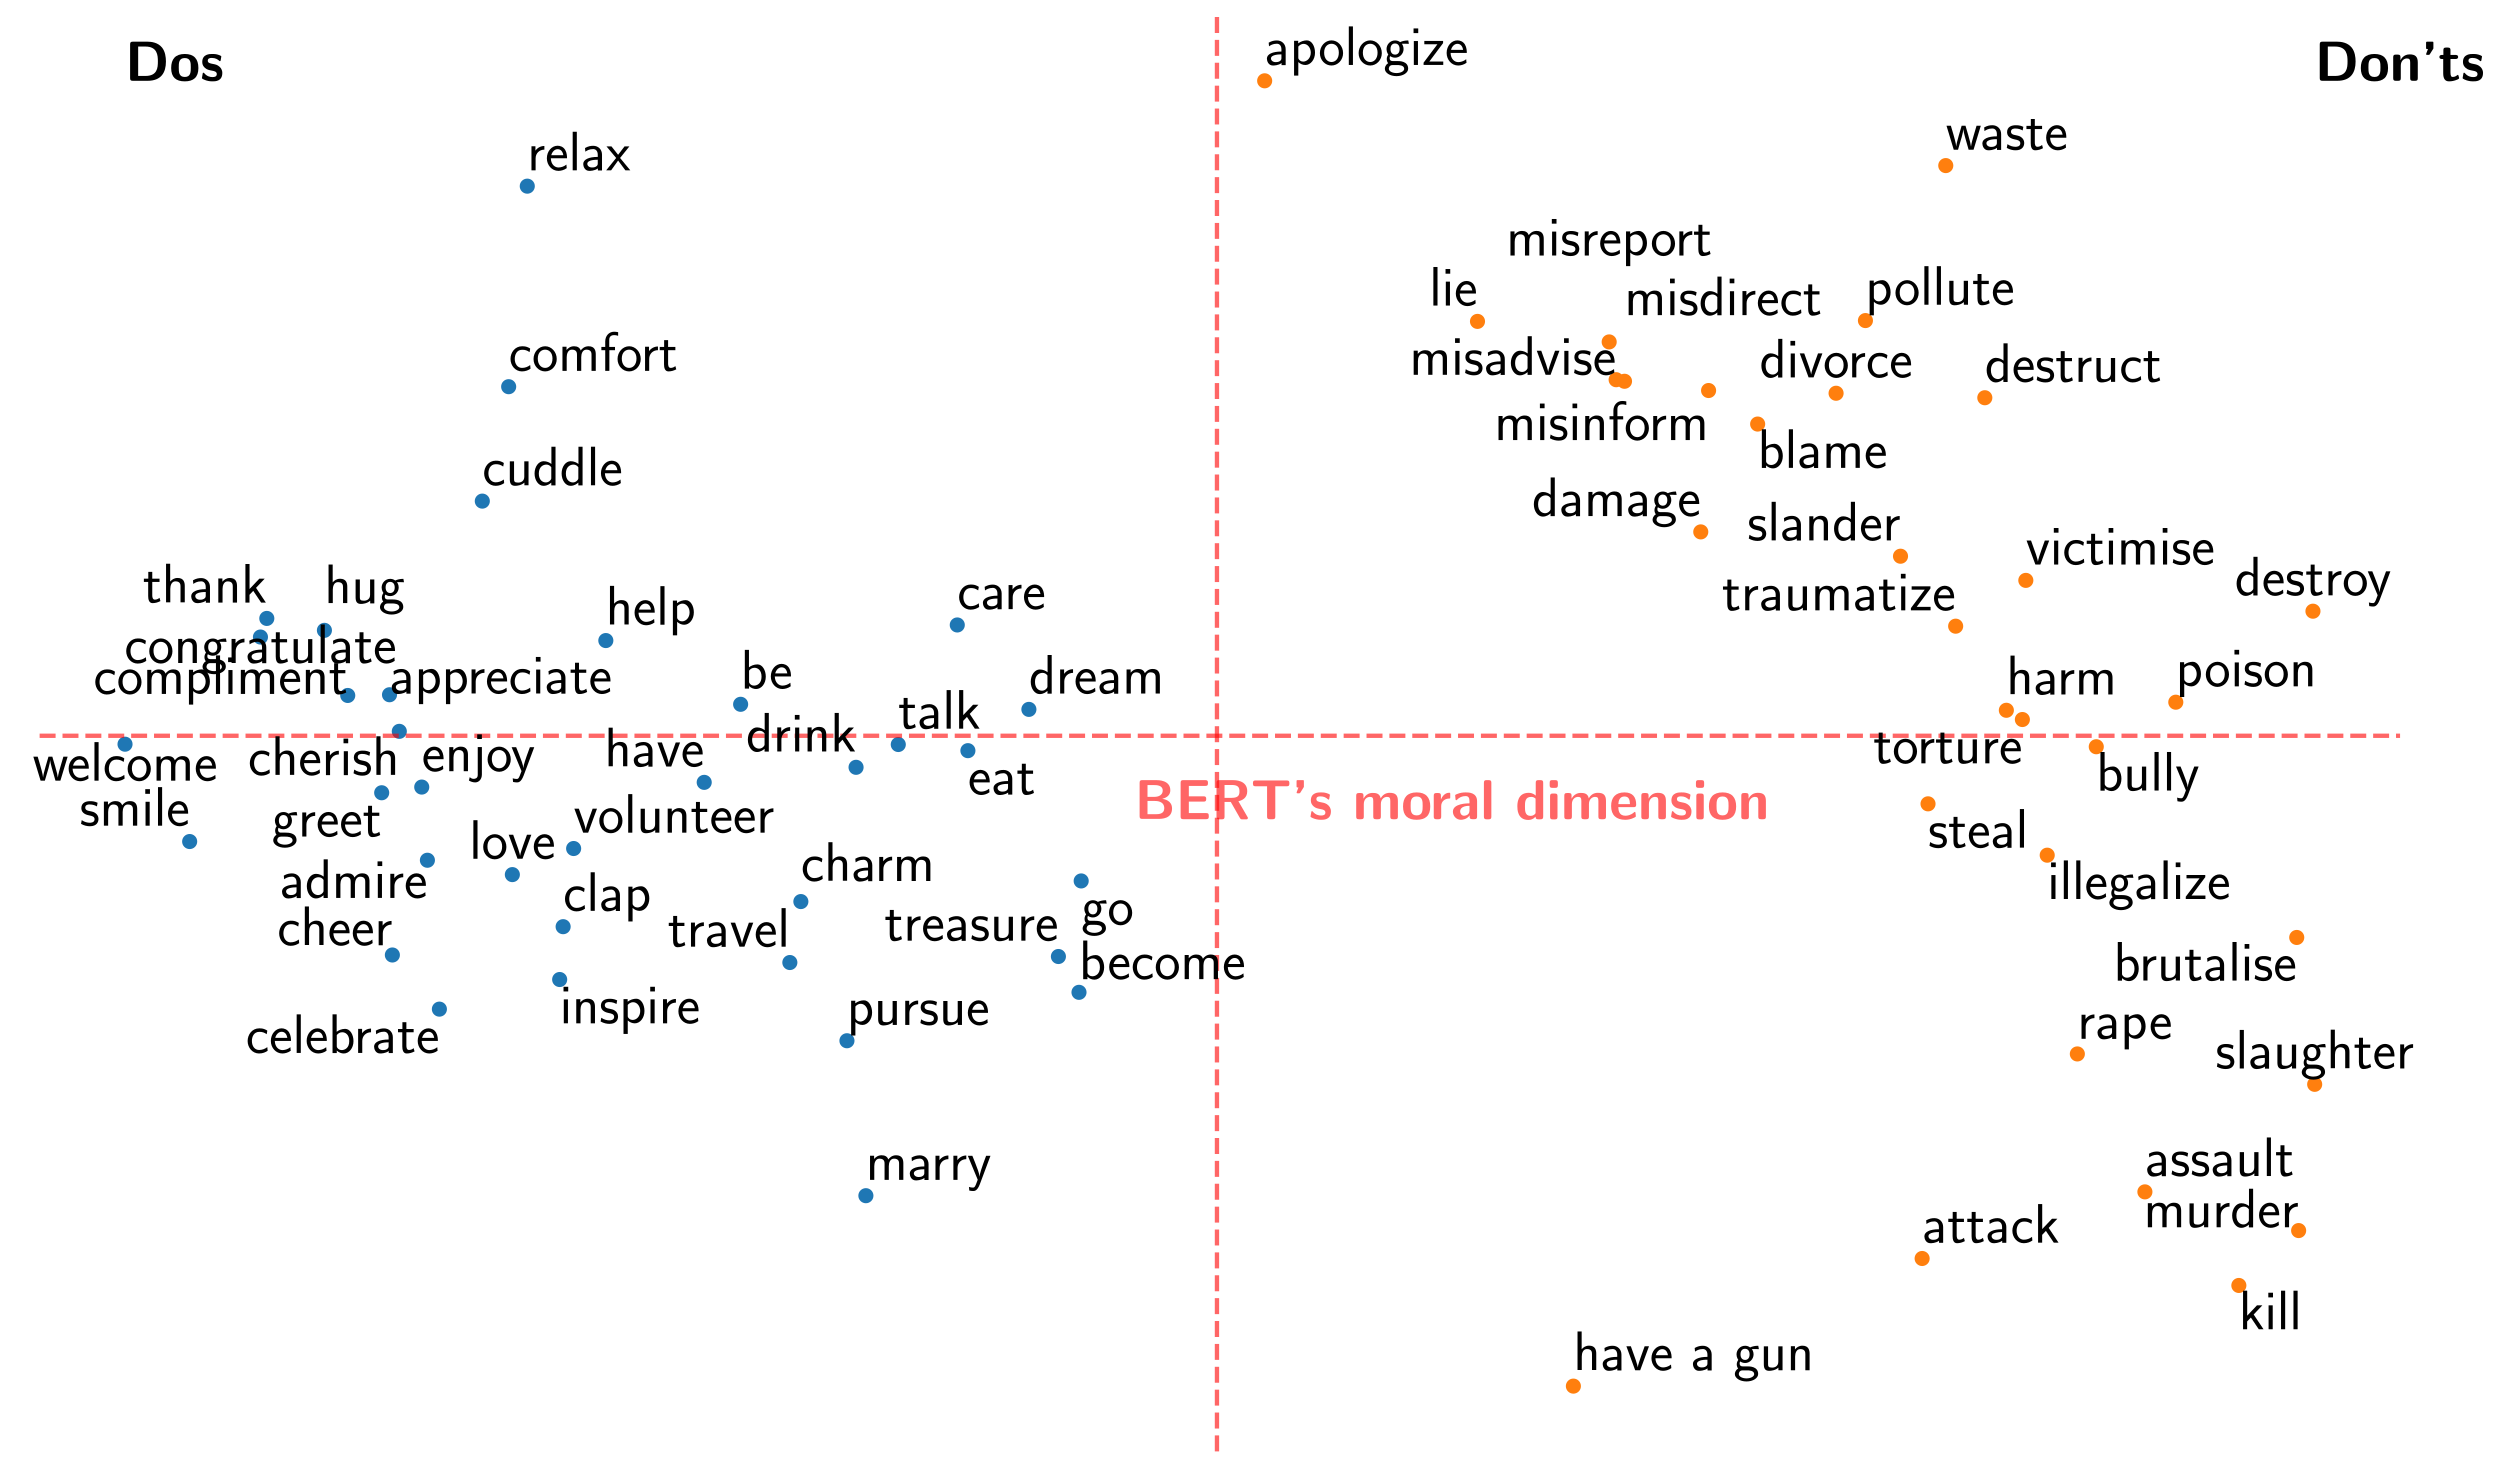 <?xml version="1.0" encoding="utf-8" standalone="no"?>
<!DOCTYPE svg PUBLIC "-//W3C//DTD SVG 1.1//EN"
  "http://www.w3.org/Graphics/SVG/1.1/DTD/svg11.dtd">
<!-- Created with matplotlib (https://matplotlib.org/) -->
<svg height="679.68pt" version="1.1" viewBox="0 0 1158.339 679.68" width="1158.339pt" xmlns="http://www.w3.org/2000/svg" xmlns:xlink="http://www.w3.org/1999/xlink">
 <defs>
  <style type="text/css">
*{stroke-linecap:butt;stroke-linejoin:round;}
  </style>
 </defs>
 <g id="figure_1">
  <g id="axes_1">
   <g id="PathCollection_1">
    <defs>
     <path d="M 0 3 
C 0.796 3 1.559 2.684 2.121 2.121 
C 2.684 1.559 3 0.796 3 0 
C 3 -0.796 2.684 -1.559 2.121 -2.121 
C 1.559 -2.684 0.796 -3 0 -3 
C -0.796 -3 -1.559 -2.684 -2.121 -2.121 
C -2.684 -1.559 -3 -0.796 -3 0 
C -3 0.796 -2.684 1.559 -2.121 2.121 
C -1.559 2.684 -0.796 3 0 3 
z
" id="C0_0_c4a37caed8"/>
    </defs>
    <g clip-path="url(#p2665983bb9)">
     <use style="fill:#ff7f0e;stroke:#ff7f0e;" x="937.039" xlink:href="#C0_0_c4a37caed8" y="333.382"/>
    </g>
    <g clip-path="url(#p2665983bb9)">
     <use style="fill:#ff7f0e;stroke:#ff7f0e;" x="850.722" xlink:href="#C0_0_c4a37caed8" y="182.208"/>
    </g>
    <g clip-path="url(#p2665983bb9)">
     <use style="fill:#1f77b4;stroke:#1f77b4;" x="203.587" xlink:href="#C0_0_c4a37caed8" y="467.568"/>
    </g>
    <g clip-path="url(#p2665983bb9)">
     <use style="fill:#1f77b4;stroke:#1f77b4;" x="490.399" xlink:href="#C0_0_c4a37caed8" y="443.186"/>
    </g>
    <g clip-path="url(#p2665983bb9)">
     <use style="fill:#1f77b4;stroke:#1f77b4;" x="326.287" xlink:href="#C0_0_c4a37caed8" y="362.498"/>
    </g>
    <g clip-path="url(#p2665983bb9)">
     <use style="fill:#1f77b4;stroke:#1f77b4;" x="260.921" xlink:href="#C0_0_c4a37caed8" y="429.364"/>
    </g>
    <g clip-path="url(#p2665983bb9)">
     <use style="fill:#ff7f0e;stroke:#ff7f0e;" x="948.548" xlink:href="#C0_0_c4a37caed8" y="396.24"/>
    </g>
    <g clip-path="url(#p2665983bb9)">
     <use style="fill:#ff7f0e;stroke:#ff7f0e;" x="729.007" xlink:href="#C0_0_c4a37caed8" y="642.24"/>
    </g>
    <g clip-path="url(#p2665983bb9)">
     <use style="fill:#ff7f0e;stroke:#ff7f0e;" x="1071.675" xlink:href="#C0_0_c4a37caed8" y="283.19"/>
    </g>
    <g clip-path="url(#p2665983bb9)">
     <use style="fill:#ff7f0e;stroke:#ff7f0e;" x="585.963" xlink:href="#C0_0_c4a37caed8" y="37.44"/>
    </g>
    <g clip-path="url(#p2665983bb9)">
     <use style="fill:#1f77b4;stroke:#1f77b4;" x="244.306" xlink:href="#C0_0_c4a37caed8" y="86.256"/>
    </g>
    <g clip-path="url(#p2665983bb9)">
     <use style="fill:#1f77b4;stroke:#1f77b4;" x="120.675" xlink:href="#C0_0_c4a37caed8" y="295.16"/>
    </g>
    <g clip-path="url(#p2665983bb9)">
     <use style="fill:#1f77b4;stroke:#1f77b4;" x="259.314" xlink:href="#C0_0_c4a37caed8" y="453.843"/>
    </g>
    <g clip-path="url(#p2665983bb9)">
     <use style="fill:#1f77b4;stroke:#1f77b4;" x="235.683" xlink:href="#C0_0_c4a37caed8" y="179.169"/>
    </g>
    <g clip-path="url(#p2665983bb9)">
     <use style="fill:#1f77b4;stroke:#1f77b4;" x="123.621" xlink:href="#C0_0_c4a37caed8" y="286.539"/>
    </g>
    <g clip-path="url(#p2665983bb9)">
     <use style="fill:#ff7f0e;stroke:#ff7f0e;" x="1064.159" xlink:href="#C0_0_c4a37caed8" y="434.358"/>
    </g>
    <g clip-path="url(#p2665983bb9)">
     <use style="fill:#ff7f0e;stroke:#ff7f0e;" x="962.508" xlink:href="#C0_0_c4a37caed8" y="488.328"/>
    </g>
    <g clip-path="url(#p2665983bb9)">
     <use style="fill:#ff7f0e;stroke:#ff7f0e;" x="971.278" xlink:href="#C0_0_c4a37caed8" y="345.993"/>
    </g>
    <g clip-path="url(#p2665983bb9)">
     <use style="fill:#1f77b4;stroke:#1f77b4;" x="371.07" xlink:href="#C0_0_c4a37caed8" y="417.727"/>
    </g>
    <g clip-path="url(#p2665983bb9)">
     <use style="fill:#ff7f0e;stroke:#ff7f0e;" x="890.593" xlink:href="#C0_0_c4a37caed8" y="583.105"/>
    </g>
    <g clip-path="url(#p2665983bb9)">
     <use style="fill:#1f77b4;stroke:#1f77b4;" x="185.012" xlink:href="#C0_0_c4a37caed8" y="338.859"/>
    </g>
    <g clip-path="url(#p2665983bb9)">
     <use style="fill:#1f77b4;stroke:#1f77b4;" x="181.798" xlink:href="#C0_0_c4a37caed8" y="442.482"/>
    </g>
    <g clip-path="url(#p2665983bb9)">
     <use style="fill:#ff7f0e;stroke:#ff7f0e;" x="993.811" xlink:href="#C0_0_c4a37caed8" y="552.237"/>
    </g>
    <g clip-path="url(#p2665983bb9)">
     <use style="fill:#1f77b4;stroke:#1f77b4;" x="176.851" xlink:href="#C0_0_c4a37caed8" y="367.312"/>
    </g>
    <g clip-path="url(#p2665983bb9)">
     <use style="fill:#1f77b4;stroke:#1f77b4;" x="500.954" xlink:href="#C0_0_c4a37caed8" y="408.173"/>
    </g>
    <g clip-path="url(#p2665983bb9)">
     <use style="fill:#1f77b4;stroke:#1f77b4;" x="87.878" xlink:href="#C0_0_c4a37caed8" y="389.913"/>
    </g>
    <g clip-path="url(#p2665983bb9)">
     <use style="fill:#1f77b4;stroke:#1f77b4;" x="265.785" xlink:href="#C0_0_c4a37caed8" y="393.149"/>
    </g>
    <g clip-path="url(#p2665983bb9)">
     <use style="fill:#1f77b4;stroke:#1f77b4;" x="57.927" xlink:href="#C0_0_c4a37caed8" y="344.815"/>
    </g>
    <g clip-path="url(#p2665983bb9)">
     <use style="fill:#1f77b4;stroke:#1f77b4;" x="448.464" xlink:href="#C0_0_c4a37caed8" y="347.808"/>
    </g>
    <g clip-path="url(#p2665983bb9)">
     <use style="fill:#ff7f0e;stroke:#ff7f0e;" x="752.692" xlink:href="#C0_0_c4a37caed8" y="176.659"/>
    </g>
    <g clip-path="url(#p2665983bb9)">
     <use style="fill:#1f77b4;stroke:#1f77b4;" x="237.391" xlink:href="#C0_0_c4a37caed8" y="405.237"/>
    </g>
    <g clip-path="url(#p2665983bb9)">
     <use style="fill:#ff7f0e;stroke:#ff7f0e;" x="929.617" xlink:href="#C0_0_c4a37caed8" y="329.101"/>
    </g>
    <g clip-path="url(#p2665983bb9)">
     <use style="fill:#1f77b4;stroke:#1f77b4;" x="180.477" xlink:href="#C0_0_c4a37caed8" y="321.898"/>
    </g>
    <g clip-path="url(#p2665983bb9)">
     <use style="fill:#ff7f0e;stroke:#ff7f0e;" x="684.575" xlink:href="#C0_0_c4a37caed8" y="148.915"/>
    </g>
    <g clip-path="url(#p2665983bb9)">
     <use style="fill:#ff7f0e;stroke:#ff7f0e;" x="1072.473" xlink:href="#C0_0_c4a37caed8" y="502.411"/>
    </g>
    <g clip-path="url(#p2665983bb9)">
     <use style="fill:#1f77b4;stroke:#1f77b4;" x="476.725" xlink:href="#C0_0_c4a37caed8" y="328.684"/>
    </g>
    <g clip-path="url(#p2665983bb9)">
     <use style="fill:#ff7f0e;stroke:#ff7f0e;" x="745.591" xlink:href="#C0_0_c4a37caed8" y="158.422"/>
    </g>
    <g clip-path="url(#p2665983bb9)">
     <use style="fill:#1f77b4;stroke:#1f77b4;" x="150.314" xlink:href="#C0_0_c4a37caed8" y="292.066"/>
    </g>
    <g clip-path="url(#p2665983bb9)">
     <use style="fill:#ff7f0e;stroke:#ff7f0e;" x="938.637" xlink:href="#C0_0_c4a37caed8" y="268.913"/>
    </g>
    <g clip-path="url(#p2665983bb9)">
     <use style="fill:#ff7f0e;stroke:#ff7f0e;" x="788.026" xlink:href="#C0_0_c4a37caed8" y="246.445"/>
    </g>
    <g clip-path="url(#p2665983bb9)">
     <use style="fill:#1f77b4;stroke:#1f77b4;" x="499.938" xlink:href="#C0_0_c4a37caed8" y="459.781"/>
    </g>
    <g clip-path="url(#p2665983bb9)">
     <use style="fill:#ff7f0e;stroke:#ff7f0e;" x="1037.343" xlink:href="#C0_0_c4a37caed8" y="595.6"/>
    </g>
    <g clip-path="url(#p2665983bb9)">
     <use style="fill:#1f77b4;stroke:#1f77b4;" x="161.123" xlink:href="#C0_0_c4a37caed8" y="322.234"/>
    </g>
    <g clip-path="url(#p2665983bb9)">
     <use style="fill:#1f77b4;stroke:#1f77b4;" x="343.162" xlink:href="#C0_0_c4a37caed8" y="326.329"/>
    </g>
    <g clip-path="url(#p2665983bb9)">
     <use style="fill:#1f77b4;stroke:#1f77b4;" x="443.54" xlink:href="#C0_0_c4a37caed8" y="289.569"/>
    </g>
    <g clip-path="url(#p2665983bb9)">
     <use style="fill:#ff7f0e;stroke:#ff7f0e;" x="791.648" xlink:href="#C0_0_c4a37caed8" y="180.942"/>
    </g>
    <g clip-path="url(#p2665983bb9)">
     <use style="fill:#ff7f0e;stroke:#ff7f0e;" x="919.635" xlink:href="#C0_0_c4a37caed8" y="184.285"/>
    </g>
    <g clip-path="url(#p2665983bb9)">
     <use style="fill:#1f77b4;stroke:#1f77b4;" x="365.966" xlink:href="#C0_0_c4a37caed8" y="445.972"/>
    </g>
    <g clip-path="url(#p2665983bb9)">
     <use style="fill:#ff7f0e;stroke:#ff7f0e;" x="1008.124" xlink:href="#C0_0_c4a37caed8" y="325.357"/>
    </g>
    <g clip-path="url(#p2665983bb9)">
     <use style="fill:#ff7f0e;stroke:#ff7f0e;" x="893.323" xlink:href="#C0_0_c4a37caed8" y="372.445"/>
    </g>
    <g clip-path="url(#p2665983bb9)">
     <use style="fill:#1f77b4;stroke:#1f77b4;" x="396.643" xlink:href="#C0_0_c4a37caed8" y="355.522"/>
    </g>
    <g clip-path="url(#p2665983bb9)">
     <use style="fill:#1f77b4;stroke:#1f77b4;" x="223.47" xlink:href="#C0_0_c4a37caed8" y="232.185"/>
    </g>
    <g clip-path="url(#p2665983bb9)">
     <use style="fill:#1f77b4;stroke:#1f77b4;" x="392.42" xlink:href="#C0_0_c4a37caed8" y="482.214"/>
    </g>
    <g clip-path="url(#p2665983bb9)">
     <use style="fill:#ff7f0e;stroke:#ff7f0e;" x="1065.039" xlink:href="#C0_0_c4a37caed8" y="570.166"/>
    </g>
    <g clip-path="url(#p2665983bb9)">
     <use style="fill:#1f77b4;stroke:#1f77b4;" x="280.703" xlink:href="#C0_0_c4a37caed8" y="296.794"/>
    </g>
    <g clip-path="url(#p2665983bb9)">
     <use style="fill:#ff7f0e;stroke:#ff7f0e;" x="748.818" xlink:href="#C0_0_c4a37caed8" y="175.931"/>
    </g>
    <g clip-path="url(#p2665983bb9)">
     <use style="fill:#1f77b4;stroke:#1f77b4;" x="401.199" xlink:href="#C0_0_c4a37caed8" y="554.007"/>
    </g>
    <g clip-path="url(#p2665983bb9)">
     <use style="fill:#ff7f0e;stroke:#ff7f0e;" x="906.126" xlink:href="#C0_0_c4a37caed8" y="290.135"/>
    </g>
    <g clip-path="url(#p2665983bb9)">
     <use style="fill:#ff7f0e;stroke:#ff7f0e;" x="814.383" xlink:href="#C0_0_c4a37caed8" y="196.479"/>
    </g>
    <g clip-path="url(#p2665983bb9)">
     <use style="fill:#1f77b4;stroke:#1f77b4;" x="198.031" xlink:href="#C0_0_c4a37caed8" y="398.583"/>
    </g>
    <g clip-path="url(#p2665983bb9)">
     <use style="fill:#ff7f0e;stroke:#ff7f0e;" x="864.325" xlink:href="#C0_0_c4a37caed8" y="148.532"/>
    </g>
    <g clip-path="url(#p2665983bb9)">
     <use style="fill:#ff7f0e;stroke:#ff7f0e;" x="880.573" xlink:href="#C0_0_c4a37caed8" y="257.717"/>
    </g>
    <g clip-path="url(#p2665983bb9)">
     <use style="fill:#1f77b4;stroke:#1f77b4;" x="416.206" xlink:href="#C0_0_c4a37caed8" y="344.956"/>
    </g>
    <g clip-path="url(#p2665983bb9)">
     <use style="fill:#ff7f0e;stroke:#ff7f0e;" x="901.544" xlink:href="#C0_0_c4a37caed8" y="76.722"/>
    </g>
    <g clip-path="url(#p2665983bb9)">
     <use style="fill:#1f77b4;stroke:#1f77b4;" x="195.407" xlink:href="#C0_0_c4a37caed8" y="364.679"/>
    </g>
   </g>
   <g id="line2d_1">
    <path clip-path="url(#p2665983bb9)" d="M 563.862 672.48 
L 563.862 7.2 
" style="fill:none;stroke:#ff0000;stroke-dasharray:7.4,3.2;stroke-dashoffset:0;stroke-opacity:0.6;stroke-width:2;"/>
   </g>
   <g id="line2d_2">
    <path clip-path="url(#p2665983bb9)" d="M 18.36 340.899 
L 1112.04 340.899 
" style="fill:none;stroke:#ff0000;stroke-dasharray:7.4,3.2;stroke-dashoffset:0;stroke-opacity:0.6;stroke-width:2;"/>
   </g>
   <g id="text_1">
    <!-- torture -->
    <defs>
     <path d="M 16.703 37 
L 29.703 37 
L 29.703 42.766 
L 16.703 42.766 
L 16.703 55 
L 9.594 55 
L 9.594 42.766 
L 1.703 42.766 
L 1.703 37 
L 9.406 37 
L 9.406 11.703 
C 9.406 6 10.703 -1 17.297 -1 
C 22.297 -1 26.906 0.391 31.297 2.688 
L 29.703 8.562 
C 27.297 6.469 24.406 5.266 21.297 5.266 
C 16.906 5.266 16.703 10.875 16.703 13.375 
z
" id="CMSS17-116"/>
     <path d="M 44.203 21.188 
C 44.203 34 34.703 44 23.5 44 
C 12 44 2.703 33.703 2.703 21.188 
C 2.703 8.5 12.297 -1 23.406 -1 
C 34.797 -1 44.203 8.797 44.203 21.188 
z
M 23.5 5.266 
C 16.406 5.266 10.297 11.078 10.297 22 
C 10.297 33.609 17.406 37.922 23.406 37.922 
C 29.906 37.922 36.594 33.219 36.594 22 
C 36.594 10.672 30.094 5.266 23.5 5.266 
z
" id="CMSS17-111"/>
     <path d="M 14.906 21.297 
C 14.906 30.703 21.797 37 30.594 37 
L 30.594 43.578 
C 24.203 43.578 18.203 40.391 14.594 35.203 
L 14.594 43.094 
L 7.5 43.094 
L 7.5 0 
L 14.906 0 
z
" id="CMSS17-114"/>
     <path d="M 40.906 42.797 
L 33.297 42.797 
L 33.297 15.188 
C 33.297 7.781 27.906 4.781 22.203 4.781 
C 15.594 4.781 15 6.984 15 11.078 
L 15 42.797 
L 7.406 42.797 
L 7.406 10.594 
C 7.406 2.797 10.094 -1 17 -1 
C 20.406 -1 28.094 -0.203 33.5 4.781 
L 33.5 0 
L 40.906 0 
z
" id="CMSS17-117"/>
     <path d="M 39.094 21.516 
C 39.094 24.844 38.906 31.297 35.703 36.641 
C 32.203 42.391 26.5 44 22.203 44 
C 11.797 44 3 34.188 3 21.484 
C 3 9.094 12.094 -1 23.594 -1 
C 28.094 -1 33.594 0.297 38.594 3.875 
C 38.594 4.281 38.406 6.469 38.297 6.562 
C 38.297 6.766 38 9.844 38 10.25 
C 33.203 6.359 27.703 5.078 23.703 5.078 
C 17.297 5.078 10.406 10.422 10.094 21.516 
z
M 10.906 27 
C 12.203 32.562 16.594 37.828 22.203 37.828 
C 23.703 37.828 30.703 37.828 32.5 27 
z
" id="CMSS17-101"/>
    </defs>
    <g transform="translate(867.991 353.673)scale(0.26 -0.26)">
     <use transform="scale(0.996)" xlink:href="#CMSS17-116"/>
     <use transform="translate(33.832 0)scale(0.996)" xlink:href="#CMSS17-111"/>
     <use transform="translate(78.073 0)scale(0.996)" xlink:href="#CMSS17-114"/>
     <use transform="translate(109.983 0)scale(0.996)" xlink:href="#CMSS17-116"/>
     <use transform="translate(143.814 0)scale(0.996)" xlink:href="#CMSS17-117"/>
     <use transform="translate(192.019 0)scale(0.996)" xlink:href="#CMSS17-114"/>
     <use transform="translate(223.929 0)scale(0.996)" xlink:href="#CMSS17-101"/>
    </g>
   </g>
   <g id="text_2">
    <!-- divorce -->
    <defs>
     <path d="M 40.797 69 
L 33.406 69 
L 33.406 38.094 
C 30.297 40.672 25.203 43.062 19.594 43.062 
C 10.5 43.062 3.297 33.297 3.297 21.047 
C 3.297 8.781 10.406 -1 19.297 -1 
C 26.203 -1 30.797 2.688 33.203 4.781 
L 33.203 -0.203 
L 40.797 -0.203 
z
M 33.203 13.062 
C 33.203 11.672 33.203 10.203 30.094 7.531 
C 28.094 5.859 25.703 5.078 23.406 5.078 
C 18 5.078 10.906 9 10.906 20.938 
C 10.906 33.344 18.906 37 24.406 37 
C 28.094 37 31.094 35.219 33.203 32.266 
z
" id="CMSS17-100"/>
     <path d="M 15.297 65.359 
L 6.906 65.359 
L 6.906 57 
L 15.297 57 
z
M 14.797 42.797 
L 7.406 42.797 
L 7.406 0 
L 14.797 0 
z
" id="CMSS17-105"/>
     <path d="M 41.797 43 
L 34 43 
L 27.297 24.312 
C 25.203 18.203 22.203 9.797 21.703 5.5 
L 21.594 5.5 
C 21.406 7.312 20.594 9.906 20.094 11.703 
C 19.5 13.906 18.703 16.5 18.094 18.312 
L 9.297 43 
L 1.297 43 
L 17.094 0 
L 26 0 
z
" id="CMSS17-118"/>
     <path d="M 38.5 39.703 
C 38.5 40.391 33.906 42.406 32.703 42.797 
C 29.406 44 25.203 44 24.094 44 
C 11.094 44 3.297 32.703 3.297 21.297 
C 3.297 9.297 12 -1 23.703 -1 
C 30.406 -1 35.203 1.188 39.094 3.781 
L 38.5 10.375 
C 34.203 7.078 29.203 5.266 23.797 5.266 
C 16 5.266 10.906 12.094 10.906 21.391 
C 10.906 28.609 14.203 37.719 24.203 37.719 
C 29.703 37.719 32.797 36.609 37.406 33.516 
z
" id="CMSS17-99"/>
    </defs>
    <g transform="translate(815.256 174.867)scale(0.26 -0.26)">
     <use transform="scale(0.996)" xlink:href="#CMSS17-100"/>
     <use transform="translate(48.205 0)scale(0.996)" xlink:href="#CMSS17-105"/>
     <use transform="translate(70.386 0)scale(0.996)" xlink:href="#CMSS17-118"/>
     <use transform="translate(113.386 0)scale(0.996)" xlink:href="#CMSS17-111"/>
     <use transform="translate(157.627 0)scale(0.996)" xlink:href="#CMSS17-114"/>
     <use transform="translate(189.537 0)scale(0.996)" xlink:href="#CMSS17-99"/>
     <use transform="translate(231.176 0)scale(0.996)" xlink:href="#CMSS17-101"/>
    </g>
   </g>
   <g id="text_3">
    <!-- celebrate -->
    <defs>
     <path d="M 14.797 69 
L 7.406 69 
L 7.406 0 
L 14.797 0 
z
" id="CMSS17-108"/>
     <path d="M 14.906 69 
L 7.5 69 
L 7.5 -0.203 
L 15.094 -0.203 
L 15.094 4.281 
C 18.906 0.594 23.5 -1 27.594 -1 
C 37.203 -1 45 8.578 45 21.125 
C 45 32.594 39 43.062 30.094 43.062 
C 23.797 43.062 18.203 40.484 14.906 37.797 
z
M 15.094 31.969 
C 17.297 34.719 20.406 37 24.797 37 
C 30.703 37 37.406 32.766 37.406 21.125 
C 37.406 8.719 29.406 5.078 23.906 5.078 
C 21.906 5.078 19.797 5.562 17.797 7.25 
C 15.094 9.609 15.094 11.078 15.094 12.453 
z
" id="CMSS17-98"/>
     <path d="M 37.594 27.984 
C 37.594 37.375 30.906 43.875 21.906 43.875 
C 17.5 43.875 12.703 43.078 7.203 39.891 
L 7.797 33.359 
C 10.297 35.125 14.594 38 21.797 38 
C 26.906 38 30 34.062 30 27.844 
L 30 24 
C 14 24 4 19.344 4 11.344 
C 4 7.203 6.5 -1 14.797 -1 
C 16.297 -1 24.406 -1 30.203 3.391 
L 30.203 -0.297 
L 37.594 -0.297 
z
M 30 12.75 
C 30 10.953 30 8.562 27 6.781 
C 24.406 5.078 21.094 5.078 19.703 5.078 
C 14.703 5.078 11.297 7.984 11.297 11.625 
C 11.297 18.922 26.906 18.922 30 18.922 
z
" id="CMSS17-97"/>
    </defs>
    <g transform="translate(113.886 487.859)scale(0.26 -0.26)">
     <use transform="scale(0.996)" xlink:href="#CMSS17-99"/>
     <use transform="translate(41.639 0)scale(0.996)" xlink:href="#CMSS17-101"/>
     <use transform="translate(83.278 0)scale(0.996)" xlink:href="#CMSS17-108"/>
     <use transform="translate(105.458 0)scale(0.996)" xlink:href="#CMSS17-101"/>
     <use transform="translate(147.097 0)scale(0.996)" xlink:href="#CMSS17-98"/>
     <use transform="translate(192.7 0)scale(0.996)" xlink:href="#CMSS17-114"/>
     <use transform="translate(224.609 0)scale(0.996)" xlink:href="#CMSS17-97"/>
     <use transform="translate(269.531 0)scale(0.996)" xlink:href="#CMSS17-116"/>
     <use transform="translate(303.363 0)scale(0.996)" xlink:href="#CMSS17-101"/>
    </g>
   </g>
   <g id="text_4">
    <!-- treasure -->
    <defs>
     <path d="M 32.203 41.047 
C 26.297 43.859 21.703 43.859 18.703 43.859 
C 11.594 43.859 3.094 41.375 3.094 31.297 
C 3.094 21.234 14.094 19.031 17.094 18.422 
C 21.703 17.531 26.797 16.531 26.797 11.562 
C 26.797 5.266 19.594 5.266 18.297 5.266 
C 14.297 5.266 8.797 6.359 3.797 9.969 
L 2.594 3.281 
C 8.297 0 13.797 -1 18.406 -1 
C 30.703 -1 33.797 6.5 33.797 12.203 
C 33.797 17.094 31 20.391 29.094 21.891 
C 25.797 24.5 24.594 24.797 16.406 26.5 
C 15 26.703 10.094 27.797 10.094 32.281 
C 10.094 38 16.406 38 17.797 38 
C 24.297 38 28.297 35.984 31 34.5 
z
" id="CMSS17-115"/>
    </defs>
    <g transform="translate(409.807 435.845)scale(0.26 -0.26)">
     <use transform="scale(0.996)" xlink:href="#CMSS17-116"/>
     <use transform="translate(33.832 0)scale(0.996)" xlink:href="#CMSS17-114"/>
     <use transform="translate(65.741 0)scale(0.996)" xlink:href="#CMSS17-101"/>
     <use transform="translate(107.38 0)scale(0.996)" xlink:href="#CMSS17-97"/>
     <use transform="translate(152.302 0)scale(0.996)" xlink:href="#CMSS17-115"/>
     <use transform="translate(188.216 0)scale(0.996)" xlink:href="#CMSS17-117"/>
     <use transform="translate(236.421 0)scale(0.996)" xlink:href="#CMSS17-114"/>
     <use transform="translate(268.33 0)scale(0.996)" xlink:href="#CMSS17-101"/>
    </g>
   </g>
   <g id="text_5">
    <!-- have -->
    <defs>
     <path d="M 40.906 29.547 
C 40.906 35.812 39.406 44.062 28.094 44.062 
C 21.797 44.062 17.703 40.984 14.797 37.609 
L 14.797 69.5 
L 7.406 69.5 
L 7.406 0.5 
L 15 0.5 
L 15 24.578 
C 15 30.828 17.406 38 24.203 38 
C 33 38 33.297 32.125 33.297 28.734 
L 33.297 0.5 
L 40.906 0.5 
z
" id="CMSS17-104"/>
    </defs>
    <g transform="translate(280.067 355.157)scale(0.26 -0.26)">
     <use transform="scale(0.996)" xlink:href="#CMSS17-104"/>
     <use transform="translate(48.205 0)scale(0.996)" xlink:href="#CMSS17-97"/>
     <use transform="translate(93.127 0)scale(0.996)" xlink:href="#CMSS17-118"/>
     <use transform="translate(136.127 0)scale(0.996)" xlink:href="#CMSS17-101"/>
    </g>
   </g>
   <g id="text_6">
    <!-- clap -->
    <defs>
     <path d="M 15.094 5.203 
C 18.406 2.016 22.906 -0.078 27.703 -0.078 
C 37 -0.078 45 9.422 45 22.062 
C 45 33.734 39 44 30.406 44 
C 25.406 44 19.406 42.219 14.906 38.625 
L 14.906 43.203 
L 7.5 43.203 
L 7.5 -19 
L 15.094 -19 
z
M 15.094 32.812 
C 15.906 34 19.297 37.734 24.797 37.734 
C 31.797 37.734 37.406 30.625 37.406 22.062 
C 37.406 12.297 30.594 6 23.906 6 
C 21.906 6 19.797 6.484 17.797 8.172 
C 15.094 10.531 15.094 12 15.094 13.391 
z
" id="CMSS17-112"/>
    </defs>
    <g transform="translate(260.921 422.023)scale(0.26 -0.26)">
     <use transform="scale(0.996)" xlink:href="#CMSS17-99"/>
     <use transform="translate(41.639 0)scale(0.996)" xlink:href="#CMSS17-108"/>
     <use transform="translate(63.82 0)scale(0.996)" xlink:href="#CMSS17-97"/>
     <use transform="translate(108.741 0)scale(0.996)" xlink:href="#CMSS17-112"/>
    </g>
   </g>
   <g id="text_7">
    <!-- illegalize -->
    <defs>
     <path d="M 44.5 43.875 
C 38.797 43.875 33.906 42.781 29.906 40.891 
C 26.594 43.391 23.203 43.875 20.906 43.875 
C 12.203 43.875 5.594 36.703 5.594 28.344 
C 5.594 22.938 8.594 18.859 8.797 18.672 
C 7 16.172 6 13.484 6 10.5 
C 6 7 7.406 4.516 8.5 3.125 
C 3.297 -0.047 2.594 -4.906 2.594 -6.797 
C 2.594 -14.031 11.703 -20 23.406 -20 
C 35.203 -20 44.297 -14.031 44.297 -6.688 
C 44.297 7 29 7 24.797 7 
L 16.703 7 
C 15.203 7 11.203 7 11.203 12.359 
C 11.203 14.391 12.094 15.688 12.203 15.781 
C 13.703 14.688 16.797 13 20.906 13 
C 29.203 13 36.094 19.969 36.094 28.547 
C 36.094 33.312 33.906 36.797 33 38 
L 33.297 38 
C 33.594 38 37.797 38 39.297 38 
C 42.5 38 42.797 37.953 45.594 37.797 
z
M 20.906 18.469 
C 17.5 18.469 12.703 20.547 12.703 28.484 
C 12.703 37.109 18.203 38.5 20.797 38.5 
C 24.203 38.5 29 36.422 29 28.484 
C 29 19.859 23.5 18.469 20.906 18.469 
z
M 24.703 -0.156 
C 27.094 -0.156 37.203 -0.156 37.203 -6.906 
C 37.203 -11.156 31 -14.516 23.5 -14.516 
C 15.906 -14.516 9.703 -11.25 9.703 -6.797 
C 9.703 -6.297 9.703 -0.156 16.594 -0.156 
z
" id="CMSS17-103"/>
     <path d="M 37.5 39.094 
L 37.5 42.969 
L 3.906 42.969 
L 3.906 37 
L 16.703 37 
C 17.906 37 19.094 37 20.297 37 
L 27.297 37 
L 2.594 4.078 
L 2.594 0 
L 37.797 0 
L 37.797 6.172 
L 24.203 6.172 
C 23 6.172 21.797 6.172 20.594 6.172 
L 12.906 6.172 
z
" id="CMSS17-122"/>
    </defs>
    <g transform="translate(948.548 416.531)scale(0.26 -0.26)">
     <use transform="scale(0.996)" xlink:href="#CMSS17-105"/>
     <use transform="translate(22.181 0)scale(0.996)" xlink:href="#CMSS17-108"/>
     <use transform="translate(44.361 0)scale(0.996)" xlink:href="#CMSS17-108"/>
     <use transform="translate(66.542 0)scale(0.996)" xlink:href="#CMSS17-101"/>
     <use transform="translate(108.181 0)scale(0.996)" xlink:href="#CMSS17-103"/>
     <use transform="translate(155.025 0)scale(0.996)" xlink:href="#CMSS17-97"/>
     <use transform="translate(199.947 0)scale(0.996)" xlink:href="#CMSS17-108"/>
     <use transform="translate(222.127 0)scale(0.996)" xlink:href="#CMSS17-105"/>
     <use transform="translate(244.308 0)scale(0.996)" xlink:href="#CMSS17-122"/>
     <use transform="translate(284.986 0)scale(0.996)" xlink:href="#CMSS17-101"/>
    </g>
   </g>
   <g id="text_8">
    <!-- have a gun -->
    <defs>
     <path d="M 40.906 29.328 
C 40.906 35.672 39.406 44 28.094 44 
C 21.703 44 17.5 40.719 14.703 37.328 
L 14.703 43.094 
L 7.406 43.094 
L 7.406 0 
L 15 0 
L 15 24.359 
C 15 30.688 17.406 37.938 24.203 37.938 
C 33 37.938 33.297 32 33.297 28.578 
L 33.297 0 
L 40.906 0 
z
" id="CMSS17-110"/>
    </defs>
    <g transform="translate(729.007 634.899)scale(0.26 -0.26)">
     <use transform="scale(0.996)" xlink:href="#CMSS17-104"/>
     <use transform="translate(48.205 0)scale(0.996)" xlink:href="#CMSS17-97"/>
     <use transform="translate(93.127 0)scale(0.996)" xlink:href="#CMSS17-118"/>
     <use transform="translate(136.127 0)scale(0.996)" xlink:href="#CMSS17-101"/>
     <use transform="translate(208.995 0)scale(0.996)" xlink:href="#CMSS17-97"/>
     <use transform="translate(285.146 0)scale(0.996)" xlink:href="#CMSS17-103"/>
     <use transform="translate(331.99 0)scale(0.996)" xlink:href="#CMSS17-117"/>
     <use transform="translate(380.195 0)scale(0.996)" xlink:href="#CMSS17-110"/>
    </g>
   </g>
   <g id="text_9">
    <!-- destroy -->
    <defs>
     <path d="M 41.797 43 
L 34 43 
C 25.5 20.219 22.594 10.969 22.406 5.984 
L 22.297 5.984 
C 22 10.875 17.594 22.812 14.094 31.359 
L 9.406 43 
L 1.297 43 
L 19 0.203 
C 17.906 -2.781 16.297 -7.266 15.797 -8.266 
C 13.594 -13.828 12.094 -13.828 10.5 -13.828 
C 10.094 -13.828 6.906 -13.828 3.297 -12.641 
L 3.906 -19.203 
C 6.406 -19.703 8.906 -20 10.703 -20 
C 13.203 -20 18.203 -20 22.797 -7.766 
z
" id="CMSS17-121"/>
    </defs>
    <g transform="translate(1035.439 275.849)scale(0.26 -0.26)">
     <use transform="scale(0.996)" xlink:href="#CMSS17-100"/>
     <use transform="translate(48.205 0)scale(0.996)" xlink:href="#CMSS17-101"/>
     <use transform="translate(89.844 0)scale(0.996)" xlink:href="#CMSS17-115"/>
     <use transform="translate(125.757 0)scale(0.996)" xlink:href="#CMSS17-116"/>
     <use transform="translate(159.589 0)scale(0.996)" xlink:href="#CMSS17-114"/>
     <use transform="translate(191.499 0)scale(0.996)" xlink:href="#CMSS17-111"/>
     <use transform="translate(235.74 0)scale(0.996)" xlink:href="#CMSS17-121"/>
    </g>
   </g>
   <g id="text_10">
    <!-- apologize -->
    <g transform="translate(585.963 30.099)scale(0.26 -0.26)">
     <use transform="scale(0.996)" xlink:href="#CMSS17-97"/>
     <use transform="translate(44.922 0)scale(0.996)" xlink:href="#CMSS17-112"/>
     <use transform="translate(95.729 0)scale(0.996)" xlink:href="#CMSS17-111"/>
     <use transform="translate(142.573 0)scale(0.996)" xlink:href="#CMSS17-108"/>
     <use transform="translate(164.754 0)scale(0.996)" xlink:href="#CMSS17-111"/>
     <use transform="translate(211.597 0)scale(0.996)" xlink:href="#CMSS17-103"/>
     <use transform="translate(258.441 0)scale(0.996)" xlink:href="#CMSS17-105"/>
     <use transform="translate(280.622 0)scale(0.996)" xlink:href="#CMSS17-122"/>
     <use transform="translate(321.299 0)scale(0.996)" xlink:href="#CMSS17-101"/>
    </g>
   </g>
   <g id="text_11">
    <!-- relax -->
    <defs>
     <path d="M 24.797 22.094 
L 41.5 42.797 
L 32.797 42.797 
L 21.297 27.766 
L 9.406 42.797 
L 0.5 42.797 
L 17.797 22.094 
L 0 0 
L 8.797 0 
L 21.297 17.516 
L 34.297 0 
L 43.094 0 
z
" id="CMSS17-120"/>
    </defs>
    <g transform="translate(244.306 78.915)scale(0.26 -0.26)">
     <use transform="scale(0.996)" xlink:href="#CMSS17-114"/>
     <use transform="translate(31.91 0)scale(0.996)" xlink:href="#CMSS17-101"/>
     <use transform="translate(73.549 0)scale(0.996)" xlink:href="#CMSS17-108"/>
     <use transform="translate(95.729 0)scale(0.996)" xlink:href="#CMSS17-97"/>
     <use transform="translate(140.651 0)scale(0.996)" xlink:href="#CMSS17-120"/>
    </g>
   </g>
   <g id="text_12">
    <!-- congratulate -->
    <g transform="translate(57.629 307.201)scale(0.26 -0.26)">
     <use transform="scale(0.996)" xlink:href="#CMSS17-99"/>
     <use transform="translate(41.639 0)scale(0.996)" xlink:href="#CMSS17-111"/>
     <use transform="translate(88.482 0)scale(0.996)" xlink:href="#CMSS17-110"/>
     <use transform="translate(136.687 0)scale(0.996)" xlink:href="#CMSS17-103"/>
     <use transform="translate(183.531 0)scale(0.996)" xlink:href="#CMSS17-114"/>
     <use transform="translate(215.441 0)scale(0.996)" xlink:href="#CMSS17-97"/>
     <use transform="translate(260.363 0)scale(0.996)" xlink:href="#CMSS17-116"/>
     <use transform="translate(294.194 0)scale(0.996)" xlink:href="#CMSS17-117"/>
     <use transform="translate(342.399 0)scale(0.996)" xlink:href="#CMSS17-108"/>
     <use transform="translate(364.58 0)scale(0.996)" xlink:href="#CMSS17-97"/>
     <use transform="translate(409.502 0)scale(0.996)" xlink:href="#CMSS17-116"/>
     <use transform="translate(443.333 0)scale(0.996)" xlink:href="#CMSS17-101"/>
    </g>
   </g>
   <g id="text_13">
    <!-- inspire -->
    <g transform="translate(259.314 474.134)scale(0.26 -0.26)">
     <use transform="scale(0.996)" xlink:href="#CMSS17-105"/>
     <use transform="translate(22.181 0)scale(0.996)" xlink:href="#CMSS17-110"/>
     <use transform="translate(70.386 0)scale(0.996)" xlink:href="#CMSS17-115"/>
     <use transform="translate(106.299 0)scale(0.996)" xlink:href="#CMSS17-112"/>
     <use transform="translate(154.504 0)scale(0.996)" xlink:href="#CMSS17-105"/>
     <use transform="translate(176.685 0)scale(0.996)" xlink:href="#CMSS17-114"/>
     <use transform="translate(208.595 0)scale(0.996)" xlink:href="#CMSS17-101"/>
    </g>
   </g>
   <g id="text_14">
    <!-- comfort -->
    <defs>
     <path d="M 67 29.328 
C 67 36.062 65.297 44 54.094 44 
C 46.594 44 42.094 39.312 40.094 36.422 
C 38.297 41.719 34.094 44 28.094 44 
C 21.297 44 17 40.125 14.703 37.328 
L 14.703 43.094 
L 7.406 43.094 
L 7.406 0 
L 15 0 
L 15 24.359 
C 15 30.297 17.203 37.938 24.297 37.938 
C 33.406 37.938 33.406 31.5 33.406 28.578 
L 33.406 0 
L 41 0 
L 41 24.359 
C 41 30.297 43.203 37.938 50.297 37.938 
C 59.406 37.938 59.406 31.5 59.406 28.578 
L 59.406 0 
L 67 0 
z
" id="CMSS17-109"/>
     <path d="M 16.797 37 
L 26.906 37 
L 26.906 42.766 
L 16.594 42.766 
L 16.594 55.609 
C 16.594 62.719 22 63.938 25.094 63.938 
C 26.094 63.938 28.906 63.938 32.5 62.641 
L 32.5 69.203 
C 30.203 69.703 27.406 70 25.203 70 
C 15.906 70 9.406 62.391 9.406 52.484 
L 9.406 42.766 
L 2.5 42.766 
L 2.5 37 
L 9.406 37 
L 9.406 0 
L 16.797 0 
z
" id="CMSS17-102"/>
    </defs>
    <g transform="translate(235.683 171.828)scale(0.26 -0.26)">
     <use transform="scale(0.996)" xlink:href="#CMSS17-99"/>
     <use transform="translate(41.639 0)scale(0.996)" xlink:href="#CMSS17-111"/>
     <use transform="translate(88.482 0)scale(0.996)" xlink:href="#CMSS17-109"/>
     <use transform="translate(162.712 0)scale(0.996)" xlink:href="#CMSS17-102"/>
     <use transform="translate(191.338 0)scale(0.996)" xlink:href="#CMSS17-111"/>
     <use transform="translate(235.58 0)scale(0.996)" xlink:href="#CMSS17-114"/>
     <use transform="translate(267.489 0)scale(0.996)" xlink:href="#CMSS17-116"/>
    </g>
   </g>
   <g id="text_15">
    <!-- thank -->
    <defs>
     <path d="M 26.5 26.375 
L 42 42.797 
L 32.406 42.797 
L 14.906 24.281 
L 14.906 69 
L 7.5 69 
L 7.5 0 
L 14.797 0 
L 14.797 13.938 
L 21.5 21 
L 35.594 0 
L 44.094 0 
z
" id="CMSS17-107"/>
    </defs>
    <g transform="translate(66.222 279.198)scale(0.26 -0.26)">
     <use transform="scale(0.996)" xlink:href="#CMSS17-116"/>
     <use transform="translate(33.832 0)scale(0.996)" xlink:href="#CMSS17-104"/>
     <use transform="translate(82.037 0)scale(0.996)" xlink:href="#CMSS17-97"/>
     <use transform="translate(126.958 0)scale(0.996)" xlink:href="#CMSS17-110"/>
     <use transform="translate(175.163 0)scale(0.996)" xlink:href="#CMSS17-107"/>
    </g>
   </g>
   <g id="text_16">
    <!-- brutalise -->
    <g transform="translate(979.299 454.325)scale(0.26 -0.26)">
     <use transform="scale(0.996)" xlink:href="#CMSS17-98"/>
     <use transform="translate(45.602 0)scale(0.996)" xlink:href="#CMSS17-114"/>
     <use transform="translate(77.512 0)scale(0.996)" xlink:href="#CMSS17-117"/>
     <use transform="translate(125.717 0)scale(0.996)" xlink:href="#CMSS17-116"/>
     <use transform="translate(159.549 0)scale(0.996)" xlink:href="#CMSS17-97"/>
     <use transform="translate(204.471 0)scale(0.996)" xlink:href="#CMSS17-108"/>
     <use transform="translate(226.651 0)scale(0.996)" xlink:href="#CMSS17-105"/>
     <use transform="translate(248.832 0)scale(0.996)" xlink:href="#CMSS17-115"/>
     <use transform="translate(284.746 0)scale(0.996)" xlink:href="#CMSS17-101"/>
    </g>
   </g>
   <g id="text_17">
    <!-- rape -->
    <g transform="translate(962.508 481.311)scale(0.26 -0.26)">
     <use transform="scale(0.996)" xlink:href="#CMSS17-114"/>
     <use transform="translate(31.91 0)scale(0.996)" xlink:href="#CMSS17-97"/>
     <use transform="translate(76.832 0)scale(0.996)" xlink:href="#CMSS17-112"/>
     <use transform="translate(127.639 0)scale(0.996)" xlink:href="#CMSS17-101"/>
    </g>
   </g>
   <g id="text_18">
    <!-- bully -->
    <g transform="translate(971.278 366.284)scale(0.26 -0.26)">
     <use transform="scale(0.996)" xlink:href="#CMSS17-98"/>
     <use transform="translate(48.205 0)scale(0.996)" xlink:href="#CMSS17-117"/>
     <use transform="translate(96.41 0)scale(0.996)" xlink:href="#CMSS17-108"/>
     <use transform="translate(118.591 0)scale(0.996)" xlink:href="#CMSS17-108"/>
     <use transform="translate(140.771 0)scale(0.996)" xlink:href="#CMSS17-121"/>
    </g>
   </g>
   <g id="text_19">
    <!-- charm -->
    <g transform="translate(371.07 408.213)scale(0.26 -0.26)">
     <use transform="scale(0.996)" xlink:href="#CMSS17-99"/>
     <use transform="translate(41.639 0)scale(0.996)" xlink:href="#CMSS17-104"/>
     <use transform="translate(89.844 0)scale(0.996)" xlink:href="#CMSS17-97"/>
     <use transform="translate(132.163 0)scale(0.996)" xlink:href="#CMSS17-114"/>
     <use transform="translate(164.073 0)scale(0.996)" xlink:href="#CMSS17-109"/>
    </g>
   </g>
   <g id="text_20">
    <!-- attack -->
    <g transform="translate(890.593 575.764)scale(0.26 -0.26)">
     <use transform="scale(0.996)" xlink:href="#CMSS17-97"/>
     <use transform="translate(44.922 0)scale(0.996)" xlink:href="#CMSS17-116"/>
     <use transform="translate(78.753 0)scale(0.996)" xlink:href="#CMSS17-116"/>
     <use transform="translate(112.585 0)scale(0.996)" xlink:href="#CMSS17-97"/>
     <use transform="translate(157.507 0)scale(0.996)" xlink:href="#CMSS17-99"/>
     <use transform="translate(199.146 0)scale(0.996)" xlink:href="#CMSS17-107"/>
    </g>
   </g>
   <g id="text_21">
    <!-- cherish -->
    <g transform="translate(114.892 359.15)scale(0.26 -0.26)">
     <use transform="scale(0.996)" xlink:href="#CMSS17-99"/>
     <use transform="translate(41.639 0)scale(0.996)" xlink:href="#CMSS17-104"/>
     <use transform="translate(89.844 0)scale(0.996)" xlink:href="#CMSS17-101"/>
     <use transform="translate(131.483 0)scale(0.996)" xlink:href="#CMSS17-114"/>
     <use transform="translate(163.392 0)scale(0.996)" xlink:href="#CMSS17-105"/>
     <use transform="translate(185.573 0)scale(0.996)" xlink:href="#CMSS17-115"/>
     <use transform="translate(221.487 0)scale(0.996)" xlink:href="#CMSS17-104"/>
    </g>
   </g>
   <g id="text_22">
    <!-- cheer -->
    <g transform="translate(128.49 437.982)scale(0.26 -0.26)">
     <use transform="scale(0.996)" xlink:href="#CMSS17-99"/>
     <use transform="translate(41.639 0)scale(0.996)" xlink:href="#CMSS17-104"/>
     <use transform="translate(89.844 0)scale(0.996)" xlink:href="#CMSS17-101"/>
     <use transform="translate(131.483 0)scale(0.996)" xlink:href="#CMSS17-101"/>
     <use transform="translate(173.121 0)scale(0.996)" xlink:href="#CMSS17-114"/>
    </g>
   </g>
   <g id="text_23">
    <!-- assault -->
    <g transform="translate(993.811 544.896)scale(0.26 -0.26)">
     <use transform="scale(0.996)" xlink:href="#CMSS17-97"/>
     <use transform="translate(44.922 0)scale(0.996)" xlink:href="#CMSS17-115"/>
     <use transform="translate(80.835 0)scale(0.996)" xlink:href="#CMSS17-115"/>
     <use transform="translate(116.749 0)scale(0.996)" xlink:href="#CMSS17-97"/>
     <use transform="translate(161.671 0)scale(0.996)" xlink:href="#CMSS17-117"/>
     <use transform="translate(209.876 0)scale(0.996)" xlink:href="#CMSS17-108"/>
     <use transform="translate(232.057 0)scale(0.996)" xlink:href="#CMSS17-116"/>
    </g>
   </g>
   <g id="text_24">
    <!-- greet -->
    <g transform="translate(125.927 387.602)scale(0.26 -0.26)">
     <use transform="scale(0.996)" xlink:href="#CMSS17-103"/>
     <use transform="translate(46.844 0)scale(0.996)" xlink:href="#CMSS17-114"/>
     <use transform="translate(78.753 0)scale(0.996)" xlink:href="#CMSS17-101"/>
     <use transform="translate(120.392 0)scale(0.996)" xlink:href="#CMSS17-101"/>
     <use transform="translate(162.031 0)scale(0.996)" xlink:href="#CMSS17-116"/>
    </g>
   </g>
   <g id="text_25">
    <!-- go -->
    <g transform="translate(500.954 428.464)scale(0.26 -0.26)">
     <use transform="scale(0.996)" xlink:href="#CMSS17-103"/>
     <use transform="translate(46.844 0)scale(0.996)" xlink:href="#CMSS17-111"/>
    </g>
   </g>
   <g id="text_26">
    <!-- smile -->
    <g transform="translate(36.881 382.572)scale(0.26 -0.26)">
     <use transform="scale(0.996)" xlink:href="#CMSS17-115"/>
     <use transform="translate(35.914 0)scale(0.996)" xlink:href="#CMSS17-109"/>
     <use transform="translate(110.143 0)scale(0.996)" xlink:href="#CMSS17-105"/>
     <use transform="translate(132.324 0)scale(0.996)" xlink:href="#CMSS17-108"/>
     <use transform="translate(154.504 0)scale(0.996)" xlink:href="#CMSS17-101"/>
    </g>
   </g>
   <g id="text_27">
    <!-- volunteer -->
    <g transform="translate(265.785 385.808)scale(0.26 -0.26)">
     <use transform="scale(0.996)" xlink:href="#CMSS17-118"/>
     <use transform="translate(43 0)scale(0.996)" xlink:href="#CMSS17-111"/>
     <use transform="translate(89.844 0)scale(0.996)" xlink:href="#CMSS17-108"/>
     <use transform="translate(112.024 0)scale(0.996)" xlink:href="#CMSS17-117"/>
     <use transform="translate(160.229 0)scale(0.996)" xlink:href="#CMSS17-110"/>
     <use transform="translate(208.434 0)scale(0.996)" xlink:href="#CMSS17-116"/>
     <use transform="translate(242.266 0)scale(0.996)" xlink:href="#CMSS17-101"/>
     <use transform="translate(283.905 0)scale(0.996)" xlink:href="#CMSS17-101"/>
     <use transform="translate(325.544 0)scale(0.996)" xlink:href="#CMSS17-114"/>
    </g>
   </g>
   <g id="text_28">
    <!-- welcome -->
    <defs>
     <path d="M 62.703 43 
L 55.094 43 
L 49.797 25.016 
C 48.703 21.219 45.594 10.703 45.203 5.797 
L 45.094 5.797 
C 44.906 8.812 43.203 16 40.406 25.516 
L 35.297 43 
L 28.406 43 
L 23.406 25.906 
C 20.906 17.203 19 9.797 18.797 5.797 
L 18.703 5.797 
C 18.297 11.703 14.203 25.516 13.594 27.703 
L 9.094 43 
L 1.297 43 
L 14.297 0 
L 21.906 0 
C 27.094 17.125 31.094 30.359 31.406 37.031 
C 31.594 33.75 33.297 26.672 34.297 23.188 
L 40.906 0 
L 49.703 0 
z
" id="CMSS17-119"/>
    </defs>
    <g transform="translate(15.107 361.717)scale(0.26 -0.26)">
     <use transform="scale(0.996)" xlink:href="#CMSS17-119"/>
     <use transform="translate(61.217 0)scale(0.996)" xlink:href="#CMSS17-101"/>
     <use transform="translate(102.856 0)scale(0.996)" xlink:href="#CMSS17-108"/>
     <use transform="translate(125.037 0)scale(0.996)" xlink:href="#CMSS17-99"/>
     <use transform="translate(166.675 0)scale(0.996)" xlink:href="#CMSS17-111"/>
     <use transform="translate(213.519 0)scale(0.996)" xlink:href="#CMSS17-109"/>
     <use transform="translate(287.748 0)scale(0.996)" xlink:href="#CMSS17-101"/>
    </g>
   </g>
   <g id="text_29">
    <!-- eat -->
    <g transform="translate(448.464 368.099)scale(0.26 -0.26)">
     <use transform="scale(0.996)" xlink:href="#CMSS17-101"/>
     <use transform="translate(41.639 0)scale(0.996)" xlink:href="#CMSS17-97"/>
     <use transform="translate(86.561 0)scale(0.996)" xlink:href="#CMSS17-116"/>
    </g>
   </g>
   <g id="text_30">
    <!-- misdirect -->
    <g transform="translate(752.692 146.02)scale(0.26 -0.26)">
     <use transform="scale(0.996)" xlink:href="#CMSS17-109"/>
     <use transform="translate(74.229 0)scale(0.996)" xlink:href="#CMSS17-105"/>
     <use transform="translate(96.41 0)scale(0.996)" xlink:href="#CMSS17-115"/>
     <use transform="translate(132.324 0)scale(0.996)" xlink:href="#CMSS17-100"/>
     <use transform="translate(180.528 0)scale(0.996)" xlink:href="#CMSS17-105"/>
     <use transform="translate(202.709 0)scale(0.996)" xlink:href="#CMSS17-114"/>
     <use transform="translate(234.619 0)scale(0.996)" xlink:href="#CMSS17-101"/>
     <use transform="translate(276.258 0)scale(0.996)" xlink:href="#CMSS17-99"/>
     <use transform="translate(317.897 0)scale(0.996)" xlink:href="#CMSS17-116"/>
    </g>
   </g>
   <g id="text_31">
    <!-- love -->
    <g transform="translate(217.415 397.896)scale(0.26 -0.26)">
     <use transform="scale(0.996)" xlink:href="#CMSS17-108"/>
     <use transform="translate(22.181 0)scale(0.996)" xlink:href="#CMSS17-111"/>
     <use transform="translate(69.024 0)scale(0.996)" xlink:href="#CMSS17-118"/>
     <use transform="translate(112.024 0)scale(0.996)" xlink:href="#CMSS17-101"/>
    </g>
   </g>
   <g id="text_32">
    <!-- harm -->
    <g transform="translate(929.617 321.76)scale(0.26 -0.26)">
     <use transform="scale(0.996)" xlink:href="#CMSS17-104"/>
     <use transform="translate(48.205 0)scale(0.996)" xlink:href="#CMSS17-97"/>
     <use transform="translate(90.524 0)scale(0.996)" xlink:href="#CMSS17-114"/>
     <use transform="translate(122.434 0)scale(0.996)" xlink:href="#CMSS17-109"/>
    </g>
   </g>
   <g id="text_33">
    <!-- appreciate -->
    <g transform="translate(180.477 321.316)scale(0.26 -0.26)">
     <use transform="scale(0.996)" xlink:href="#CMSS17-97"/>
     <use transform="translate(44.922 0)scale(0.996)" xlink:href="#CMSS17-112"/>
     <use transform="translate(93.127 0)scale(0.996)" xlink:href="#CMSS17-112"/>
     <use transform="translate(138.729 0)scale(0.996)" xlink:href="#CMSS17-114"/>
     <use transform="translate(170.639 0)scale(0.996)" xlink:href="#CMSS17-101"/>
     <use transform="translate(212.278 0)scale(0.996)" xlink:href="#CMSS17-99"/>
     <use transform="translate(253.917 0)scale(0.996)" xlink:href="#CMSS17-105"/>
     <use transform="translate(276.097 0)scale(0.996)" xlink:href="#CMSS17-97"/>
     <use transform="translate(321.019 0)scale(0.996)" xlink:href="#CMSS17-116"/>
     <use transform="translate(354.851 0)scale(0.996)" xlink:href="#CMSS17-101"/>
    </g>
   </g>
   <g id="text_34">
    <!-- lie -->
    <g transform="translate(662.215 141.574)scale(0.26 -0.26)">
     <use transform="scale(0.996)" xlink:href="#CMSS17-108"/>
     <use transform="translate(22.181 0)scale(0.996)" xlink:href="#CMSS17-105"/>
     <use transform="translate(44.361 0)scale(0.996)" xlink:href="#CMSS17-101"/>
    </g>
   </g>
   <g id="text_35">
    <!-- slaughter -->
    <g transform="translate(1026.498 495.07)scale(0.26 -0.26)">
     <use transform="scale(0.996)" xlink:href="#CMSS17-115"/>
     <use transform="translate(35.914 0)scale(0.996)" xlink:href="#CMSS17-108"/>
     <use transform="translate(58.094 0)scale(0.996)" xlink:href="#CMSS17-97"/>
     <use transform="translate(103.016 0)scale(0.996)" xlink:href="#CMSS17-117"/>
     <use transform="translate(151.221 0)scale(0.996)" xlink:href="#CMSS17-103"/>
     <use transform="translate(198.065 0)scale(0.996)" xlink:href="#CMSS17-104"/>
     <use transform="translate(246.27 0)scale(0.996)" xlink:href="#CMSS17-116"/>
     <use transform="translate(280.101 0)scale(0.996)" xlink:href="#CMSS17-101"/>
     <use transform="translate(321.74 0)scale(0.996)" xlink:href="#CMSS17-114"/>
    </g>
   </g>
   <g id="text_36">
    <!-- dream -->
    <g transform="translate(476.725 321.343)scale(0.26 -0.26)">
     <use transform="scale(0.996)" xlink:href="#CMSS17-100"/>
     <use transform="translate(48.205 0)scale(0.996)" xlink:href="#CMSS17-114"/>
     <use transform="translate(80.115 0)scale(0.996)" xlink:href="#CMSS17-101"/>
     <use transform="translate(121.754 0)scale(0.996)" xlink:href="#CMSS17-97"/>
     <use transform="translate(166.675 0)scale(0.996)" xlink:href="#CMSS17-109"/>
    </g>
   </g>
   <g id="text_37">
    <!-- misreport -->
    <g transform="translate(697.925 118.388)scale(0.26 -0.26)">
     <use transform="scale(0.996)" xlink:href="#CMSS17-109"/>
     <use transform="translate(74.229 0)scale(0.996)" xlink:href="#CMSS17-105"/>
     <use transform="translate(96.41 0)scale(0.996)" xlink:href="#CMSS17-115"/>
     <use transform="translate(132.324 0)scale(0.996)" xlink:href="#CMSS17-114"/>
     <use transform="translate(164.233 0)scale(0.996)" xlink:href="#CMSS17-101"/>
     <use transform="translate(205.872 0)scale(0.996)" xlink:href="#CMSS17-112"/>
     <use transform="translate(256.679 0)scale(0.996)" xlink:href="#CMSS17-111"/>
     <use transform="translate(300.921 0)scale(0.996)" xlink:href="#CMSS17-114"/>
     <use transform="translate(332.83 0)scale(0.996)" xlink:href="#CMSS17-116"/>
    </g>
   </g>
   <g id="text_38">
    <!-- hug -->
    <g transform="translate(150.314 279.565)scale(0.26 -0.26)">
     <use transform="scale(0.996)" xlink:href="#CMSS17-104"/>
     <use transform="translate(48.205 0)scale(0.996)" xlink:href="#CMSS17-117"/>
     <use transform="translate(96.41 0)scale(0.996)" xlink:href="#CMSS17-103"/>
    </g>
   </g>
   <g id="text_39">
    <!-- victimise -->
    <g transform="translate(938.637 261.572)scale(0.26 -0.26)">
     <use transform="scale(0.996)" xlink:href="#CMSS17-118"/>
     <use transform="translate(43 0)scale(0.996)" xlink:href="#CMSS17-105"/>
     <use transform="translate(65.181 0)scale(0.996)" xlink:href="#CMSS17-99"/>
     <use transform="translate(106.82 0)scale(0.996)" xlink:href="#CMSS17-116"/>
     <use transform="translate(140.651 0)scale(0.996)" xlink:href="#CMSS17-105"/>
     <use transform="translate(162.832 0)scale(0.996)" xlink:href="#CMSS17-109"/>
     <use transform="translate(237.061 0)scale(0.996)" xlink:href="#CMSS17-105"/>
     <use transform="translate(259.242 0)scale(0.996)" xlink:href="#CMSS17-115"/>
     <use transform="translate(295.155 0)scale(0.996)" xlink:href="#CMSS17-101"/>
    </g>
   </g>
   <g id="text_40">
    <!-- damage -->
    <g transform="translate(709.828 239.104)scale(0.26 -0.26)">
     <use transform="scale(0.996)" xlink:href="#CMSS17-100"/>
     <use transform="translate(48.205 0)scale(0.996)" xlink:href="#CMSS17-97"/>
     <use transform="translate(93.127 0)scale(0.996)" xlink:href="#CMSS17-109"/>
     <use transform="translate(167.356 0)scale(0.996)" xlink:href="#CMSS17-97"/>
     <use transform="translate(212.278 0)scale(0.996)" xlink:href="#CMSS17-103"/>
     <use transform="translate(259.122 0)scale(0.996)" xlink:href="#CMSS17-101"/>
    </g>
   </g>
   <g id="text_41">
    <!-- become -->
    <g transform="translate(499.938 453.659)scale(0.26 -0.26)">
     <use transform="scale(0.996)" xlink:href="#CMSS17-98"/>
     <use transform="translate(50.807 0)scale(0.996)" xlink:href="#CMSS17-101"/>
     <use transform="translate(92.446 0)scale(0.996)" xlink:href="#CMSS17-99"/>
     <use transform="translate(134.085 0)scale(0.996)" xlink:href="#CMSS17-111"/>
     <use transform="translate(180.929 0)scale(0.996)" xlink:href="#CMSS17-109"/>
     <use transform="translate(255.158 0)scale(0.996)" xlink:href="#CMSS17-101"/>
    </g>
   </g>
   <g id="text_42">
    <!-- kill -->
    <g transform="translate(1037.343 615.89)scale(0.26 -0.26)">
     <use transform="scale(0.996)" xlink:href="#CMSS17-107"/>
     <use transform="translate(45.602 0)scale(0.996)" xlink:href="#CMSS17-105"/>
     <use transform="translate(67.783 0)scale(0.996)" xlink:href="#CMSS17-108"/>
     <use transform="translate(89.964 0)scale(0.996)" xlink:href="#CMSS17-108"/>
    </g>
   </g>
   <g id="text_43">
    <!-- compliment -->
    <g transform="translate(43.295 321.539)scale(0.26 -0.26)">
     <use transform="scale(0.996)" xlink:href="#CMSS17-99"/>
     <use transform="translate(41.639 0)scale(0.996)" xlink:href="#CMSS17-111"/>
     <use transform="translate(88.482 0)scale(0.996)" xlink:href="#CMSS17-109"/>
     <use transform="translate(162.712 0)scale(0.996)" xlink:href="#CMSS17-112"/>
     <use transform="translate(210.917 0)scale(0.996)" xlink:href="#CMSS17-108"/>
     <use transform="translate(233.097 0)scale(0.996)" xlink:href="#CMSS17-105"/>
     <use transform="translate(255.278 0)scale(0.996)" xlink:href="#CMSS17-109"/>
     <use transform="translate(329.507 0)scale(0.996)" xlink:href="#CMSS17-101"/>
     <use transform="translate(371.146 0)scale(0.996)" xlink:href="#CMSS17-110"/>
     <use transform="translate(419.351 0)scale(0.996)" xlink:href="#CMSS17-116"/>
    </g>
   </g>
   <g id="text_44">
    <!-- be -->
    <g transform="translate(343.162 318.988)scale(0.26 -0.26)">
     <use transform="scale(0.996)" xlink:href="#CMSS17-98"/>
     <use transform="translate(50.807 0)scale(0.996)" xlink:href="#CMSS17-101"/>
    </g>
   </g>
   <g id="text_45">
    <!-- care -->
    <g transform="translate(443.54 282.228)scale(0.26 -0.26)">
     <use transform="scale(0.996)" xlink:href="#CMSS17-99"/>
     <use transform="translate(41.639 0)scale(0.996)" xlink:href="#CMSS17-97"/>
     <use transform="translate(83.958 0)scale(0.996)" xlink:href="#CMSS17-114"/>
     <use transform="translate(115.868 0)scale(0.996)" xlink:href="#CMSS17-101"/>
    </g>
   </g>
   <g id="text_46">
    <!-- misinform -->
    <g transform="translate(692.402 203.907)scale(0.26 -0.26)">
     <use transform="scale(0.996)" xlink:href="#CMSS17-109"/>
     <use transform="translate(74.229 0)scale(0.996)" xlink:href="#CMSS17-105"/>
     <use transform="translate(96.41 0)scale(0.996)" xlink:href="#CMSS17-115"/>
     <use transform="translate(132.324 0)scale(0.996)" xlink:href="#CMSS17-105"/>
     <use transform="translate(154.504 0)scale(0.996)" xlink:href="#CMSS17-110"/>
     <use transform="translate(202.709 0)scale(0.996)" xlink:href="#CMSS17-102"/>
     <use transform="translate(231.336 0)scale(0.996)" xlink:href="#CMSS17-111"/>
     <use transform="translate(275.577 0)scale(0.996)" xlink:href="#CMSS17-114"/>
     <use transform="translate(307.487 0)scale(0.996)" xlink:href="#CMSS17-109"/>
    </g>
   </g>
   <g id="text_47">
    <!-- destruct -->
    <g transform="translate(919.635 176.944)scale(0.26 -0.26)">
     <use transform="scale(0.996)" xlink:href="#CMSS17-100"/>
     <use transform="translate(48.205 0)scale(0.996)" xlink:href="#CMSS17-101"/>
     <use transform="translate(89.844 0)scale(0.996)" xlink:href="#CMSS17-115"/>
     <use transform="translate(125.757 0)scale(0.996)" xlink:href="#CMSS17-116"/>
     <use transform="translate(159.589 0)scale(0.996)" xlink:href="#CMSS17-114"/>
     <use transform="translate(191.499 0)scale(0.996)" xlink:href="#CMSS17-117"/>
     <use transform="translate(239.704 0)scale(0.996)" xlink:href="#CMSS17-99"/>
     <use transform="translate(281.342 0)scale(0.996)" xlink:href="#CMSS17-116"/>
    </g>
   </g>
   <g id="text_48">
    <!-- travel -->
    <g transform="translate(309.42 438.631)scale(0.26 -0.26)">
     <use transform="scale(0.996)" xlink:href="#CMSS17-116"/>
     <use transform="translate(33.832 0)scale(0.996)" xlink:href="#CMSS17-114"/>
     <use transform="translate(65.741 0)scale(0.996)" xlink:href="#CMSS17-97"/>
     <use transform="translate(110.663 0)scale(0.996)" xlink:href="#CMSS17-118"/>
     <use transform="translate(153.663 0)scale(0.996)" xlink:href="#CMSS17-101"/>
     <use transform="translate(195.302 0)scale(0.996)" xlink:href="#CMSS17-108"/>
    </g>
   </g>
   <g id="text_49">
    <!-- poison -->
    <g transform="translate(1008.124 318.016)scale(0.26 -0.26)">
     <use transform="scale(0.996)" xlink:href="#CMSS17-112"/>
     <use transform="translate(50.807 0)scale(0.996)" xlink:href="#CMSS17-111"/>
     <use transform="translate(97.651 0)scale(0.996)" xlink:href="#CMSS17-105"/>
     <use transform="translate(119.832 0)scale(0.996)" xlink:href="#CMSS17-115"/>
     <use transform="translate(155.745 0)scale(0.996)" xlink:href="#CMSS17-111"/>
     <use transform="translate(202.589 0)scale(0.996)" xlink:href="#CMSS17-110"/>
    </g>
   </g>
   <g id="text_50">
    <!-- steal -->
    <g transform="translate(893.323 392.735)scale(0.26 -0.26)">
     <use transform="scale(0.996)" xlink:href="#CMSS17-115"/>
     <use transform="translate(35.914 0)scale(0.996)" xlink:href="#CMSS17-116"/>
     <use transform="translate(69.745 0)scale(0.996)" xlink:href="#CMSS17-101"/>
     <use transform="translate(111.384 0)scale(0.996)" xlink:href="#CMSS17-97"/>
     <use transform="translate(156.306 0)scale(0.996)" xlink:href="#CMSS17-108"/>
    </g>
   </g>
   <g id="text_51">
    <!-- drink -->
    <g transform="translate(345.656 348.181)scale(0.26 -0.26)">
     <use transform="scale(0.996)" xlink:href="#CMSS17-100"/>
     <use transform="translate(48.205 0)scale(0.996)" xlink:href="#CMSS17-114"/>
     <use transform="translate(80.115 0)scale(0.996)" xlink:href="#CMSS17-105"/>
     <use transform="translate(102.295 0)scale(0.996)" xlink:href="#CMSS17-110"/>
     <use transform="translate(150.5 0)scale(0.996)" xlink:href="#CMSS17-107"/>
    </g>
   </g>
   <g id="text_52">
    <!-- cuddle -->
    <g transform="translate(223.47 224.844)scale(0.26 -0.26)">
     <use transform="scale(0.996)" xlink:href="#CMSS17-99"/>
     <use transform="translate(41.639 0)scale(0.996)" xlink:href="#CMSS17-117"/>
     <use transform="translate(89.844 0)scale(0.996)" xlink:href="#CMSS17-100"/>
     <use transform="translate(138.049 0)scale(0.996)" xlink:href="#CMSS17-100"/>
     <use transform="translate(186.254 0)scale(0.996)" xlink:href="#CMSS17-108"/>
     <use transform="translate(208.434 0)scale(0.996)" xlink:href="#CMSS17-101"/>
    </g>
   </g>
   <g id="text_53">
    <!-- pursue -->
    <g transform="translate(392.42 474.873)scale(0.26 -0.26)">
     <use transform="scale(0.996)" xlink:href="#CMSS17-112"/>
     <use transform="translate(48.205 0)scale(0.996)" xlink:href="#CMSS17-117"/>
     <use transform="translate(96.41 0)scale(0.996)" xlink:href="#CMSS17-114"/>
     <use transform="translate(128.32 0)scale(0.996)" xlink:href="#CMSS17-115"/>
     <use transform="translate(164.233 0)scale(0.996)" xlink:href="#CMSS17-117"/>
     <use transform="translate(212.438 0)scale(0.996)" xlink:href="#CMSS17-101"/>
    </g>
   </g>
   <g id="text_54">
    <!-- murder -->
    <g transform="translate(993.254 568.647)scale(0.26 -0.26)">
     <use transform="scale(0.996)" xlink:href="#CMSS17-109"/>
     <use transform="translate(74.229 0)scale(0.996)" xlink:href="#CMSS17-117"/>
     <use transform="translate(122.434 0)scale(0.996)" xlink:href="#CMSS17-114"/>
     <use transform="translate(154.344 0)scale(0.996)" xlink:href="#CMSS17-100"/>
     <use transform="translate(202.549 0)scale(0.996)" xlink:href="#CMSS17-101"/>
     <use transform="translate(244.188 0)scale(0.996)" xlink:href="#CMSS17-114"/>
    </g>
   </g>
   <g id="text_55">
    <!-- help -->
    <g transform="translate(280.703 289.453)scale(0.26 -0.26)">
     <use transform="scale(0.996)" xlink:href="#CMSS17-104"/>
     <use transform="translate(48.205 0)scale(0.996)" xlink:href="#CMSS17-101"/>
     <use transform="translate(89.844 0)scale(0.996)" xlink:href="#CMSS17-108"/>
     <use transform="translate(112.024 0)scale(0.996)" xlink:href="#CMSS17-112"/>
    </g>
   </g>
   <g id="text_56">
    <!-- misadvise -->
    <g transform="translate(653.09 173.651)scale(0.26 -0.26)">
     <use transform="scale(0.996)" xlink:href="#CMSS17-109"/>
     <use transform="translate(74.229 0)scale(0.996)" xlink:href="#CMSS17-105"/>
     <use transform="translate(96.41 0)scale(0.996)" xlink:href="#CMSS17-115"/>
     <use transform="translate(132.324 0)scale(0.996)" xlink:href="#CMSS17-97"/>
     <use transform="translate(177.245 0)scale(0.996)" xlink:href="#CMSS17-100"/>
     <use transform="translate(225.45 0)scale(0.996)" xlink:href="#CMSS17-118"/>
     <use transform="translate(268.451 0)scale(0.996)" xlink:href="#CMSS17-105"/>
     <use transform="translate(290.631 0)scale(0.996)" xlink:href="#CMSS17-115"/>
     <use transform="translate(326.545 0)scale(0.996)" xlink:href="#CMSS17-101"/>
    </g>
   </g>
   <g id="text_57">
    <!-- marry -->
    <g transform="translate(401.199 546.666)scale(0.26 -0.26)">
     <use transform="scale(0.996)" xlink:href="#CMSS17-109"/>
     <use transform="translate(74.229 0)scale(0.996)" xlink:href="#CMSS17-97"/>
     <use transform="translate(116.549 0)scale(0.996)" xlink:href="#CMSS17-114"/>
     <use transform="translate(148.458 0)scale(0.996)" xlink:href="#CMSS17-114"/>
     <use transform="translate(180.368 0)scale(0.996)" xlink:href="#CMSS17-121"/>
    </g>
   </g>
   <g id="text_58">
    <!-- traumatize -->
    <g transform="translate(797.876 282.794)scale(0.26 -0.26)">
     <use transform="scale(0.996)" xlink:href="#CMSS17-116"/>
     <use transform="translate(33.832 0)scale(0.996)" xlink:href="#CMSS17-114"/>
     <use transform="translate(65.741 0)scale(0.996)" xlink:href="#CMSS17-97"/>
     <use transform="translate(110.663 0)scale(0.996)" xlink:href="#CMSS17-117"/>
     <use transform="translate(158.868 0)scale(0.996)" xlink:href="#CMSS17-109"/>
     <use transform="translate(233.097 0)scale(0.996)" xlink:href="#CMSS17-97"/>
     <use transform="translate(278.019 0)scale(0.996)" xlink:href="#CMSS17-116"/>
     <use transform="translate(311.851 0)scale(0.996)" xlink:href="#CMSS17-105"/>
     <use transform="translate(334.032 0)scale(0.996)" xlink:href="#CMSS17-122"/>
     <use transform="translate(374.71 0)scale(0.996)" xlink:href="#CMSS17-101"/>
    </g>
   </g>
   <g id="text_59">
    <!-- blame -->
    <g transform="translate(814.383 216.77)scale(0.26 -0.26)">
     <use transform="scale(0.996)" xlink:href="#CMSS17-98"/>
     <use transform="translate(48.205 0)scale(0.996)" xlink:href="#CMSS17-108"/>
     <use transform="translate(70.386 0)scale(0.996)" xlink:href="#CMSS17-97"/>
     <use transform="translate(115.308 0)scale(0.996)" xlink:href="#CMSS17-109"/>
     <use transform="translate(189.537 0)scale(0.996)" xlink:href="#CMSS17-101"/>
    </g>
   </g>
   <g id="text_60">
    <!-- admire -->
    <g transform="translate(129.629 416.032)scale(0.26 -0.26)">
     <use transform="scale(0.996)" xlink:href="#CMSS17-97"/>
     <use transform="translate(44.922 0)scale(0.996)" xlink:href="#CMSS17-100"/>
     <use transform="translate(93.127 0)scale(0.996)" xlink:href="#CMSS17-109"/>
     <use transform="translate(167.356 0)scale(0.996)" xlink:href="#CMSS17-105"/>
     <use transform="translate(189.537 0)scale(0.996)" xlink:href="#CMSS17-114"/>
     <use transform="translate(221.447 0)scale(0.996)" xlink:href="#CMSS17-101"/>
    </g>
   </g>
   <g id="text_61">
    <!-- pollute -->
    <g transform="translate(864.325 141.191)scale(0.26 -0.26)">
     <use transform="scale(0.996)" xlink:href="#CMSS17-112"/>
     <use transform="translate(50.807 0)scale(0.996)" xlink:href="#CMSS17-111"/>
     <use transform="translate(97.651 0)scale(0.996)" xlink:href="#CMSS17-108"/>
     <use transform="translate(119.832 0)scale(0.996)" xlink:href="#CMSS17-108"/>
     <use transform="translate(142.012 0)scale(0.996)" xlink:href="#CMSS17-117"/>
     <use transform="translate(190.217 0)scale(0.996)" xlink:href="#CMSS17-116"/>
     <use transform="translate(224.049 0)scale(0.996)" xlink:href="#CMSS17-101"/>
    </g>
   </g>
   <g id="text_62">
    <!-- slander -->
    <g transform="translate(809.6 250.376)scale(0.26 -0.26)">
     <use transform="scale(0.996)" xlink:href="#CMSS17-115"/>
     <use transform="translate(35.914 0)scale(0.996)" xlink:href="#CMSS17-108"/>
     <use transform="translate(58.094 0)scale(0.996)" xlink:href="#CMSS17-97"/>
     <use transform="translate(103.016 0)scale(0.996)" xlink:href="#CMSS17-110"/>
     <use transform="translate(151.221 0)scale(0.996)" xlink:href="#CMSS17-100"/>
     <use transform="translate(199.426 0)scale(0.996)" xlink:href="#CMSS17-101"/>
     <use transform="translate(241.065 0)scale(0.996)" xlink:href="#CMSS17-114"/>
    </g>
   </g>
   <g id="text_63">
    <!-- talk -->
    <g transform="translate(416.206 337.615)scale(0.26 -0.26)">
     <use transform="scale(0.996)" xlink:href="#CMSS17-116"/>
     <use transform="translate(33.832 0)scale(0.996)" xlink:href="#CMSS17-97"/>
     <use transform="translate(78.753 0)scale(0.996)" xlink:href="#CMSS17-108"/>
     <use transform="translate(100.934 0)scale(0.996)" xlink:href="#CMSS17-107"/>
    </g>
   </g>
   <g id="text_64">
    <!-- waste -->
    <g transform="translate(901.544 69.381)scale(0.26 -0.26)">
     <use transform="scale(0.996)" xlink:href="#CMSS17-119"/>
     <use transform="translate(61.217 0)scale(0.996)" xlink:href="#CMSS17-97"/>
     <use transform="translate(106.139 0)scale(0.996)" xlink:href="#CMSS17-115"/>
     <use transform="translate(142.053 0)scale(0.996)" xlink:href="#CMSS17-116"/>
     <use transform="translate(175.884 0)scale(0.996)" xlink:href="#CMSS17-101"/>
    </g>
   </g>
   <g id="text_65">
    <!-- enjoy -->
    <defs>
     <path d="M 17.406 66 
L 9 66 
L 9 57.641 
L 17.406 57.641 
z
M -5.797 -16.625 
C -2.594 -18.609 1.297 -20 5.5 -20 
C 11.797 -20 17.406 -14.609 17.406 -5.719 
L 17.406 43.234 
L 10 43.234 
L 10 -6.641 
C 10 -12.734 5.406 -13.641 2.797 -13.641 
C 0.594 -13.641 -2 -12.938 -4.297 -10.547 
z
" id="CMSS17-106"/>
    </defs>
    <g transform="translate(195.407 357.338)scale(0.26 -0.26)">
     <use transform="scale(0.996)" xlink:href="#CMSS17-101"/>
     <use transform="translate(41.639 0)scale(0.996)" xlink:href="#CMSS17-110"/>
     <use transform="translate(89.844 0)scale(0.996)" xlink:href="#CMSS17-106"/>
     <use transform="translate(114.627 0)scale(0.996)" xlink:href="#CMSS17-111"/>
     <use transform="translate(158.868 0)scale(0.996)" xlink:href="#CMSS17-121"/>
    </g>
   </g>
   <g id="text_66">
    <!-- \textbf{BERT's moral dimension} -->
    <defs>
     <path d="M 13.906 70 
C 10.297 70 9.094 68.906 9.094 65.203 
L 9.094 5.406 
C 9.094 1.812 10.203 0.609 13.906 0.609 
L 41.297 0.609 
C 48.703 0.609 67.094 0.609 67.094 19.203 
C 67.094 33.688 53.203 35.938 49.5 36.562 
C 58.703 38.672 64 43.938 64 51.812 
C 64 70 42.703 70 38.5 70 
z
M 23.203 40 
L 23.203 61.109 
L 34.906 61.109 
C 38.797 61.109 50.406 61.109 50.406 51.562 
C 50.406 40 37.297 40 34.797 40 
z
M 23.203 9 
L 23.203 32.719 
L 35.797 32.719 
C 39.297 32.719 53.203 32.719 53.203 19.547 
C 53.203 9 42.5 9 37.703 9 
z
" id="CMSSBX10-66"/>
     <path d="M 23.797 31.5 
L 50.094 31.5 
C 53.203 31.5 54.906 32.219 54.906 36.25 
C 54.906 40 53.594 41 50.094 41 
L 23.797 41 
L 23.797 59.594 
L 28.703 59.594 
C 36.5 59.594 44.406 59.594 52.203 59.594 
C 55.703 59.594 58 59.594 58 64.406 
L 58 65.203 
C 58 68.391 57.297 70 53.203 70 
L 13.906 70 
C 10.297 70 9.094 68.891 9.094 65.156 
L 9.094 4.938 
C 9.094 1.312 10.203 0.094 13.906 0.094 
L 54.703 0.094 
C 58.5 0.094 59.5 1.375 59.5 4.844 
L 59.5 6.25 
C 59.5 11 57.203 11 53.906 11 
C 48.703 11 43.594 11 38.406 11 
C 35.906 11 25.594 11 23.797 11 
z
" id="CMSSBX10-69"/>
     <path d="M 48.297 32.172 
C 54.594 33.688 64.094 37.531 64.094 50.078 
C 64.094 70 42.406 70 37.906 70 
L 13.906 70 
C 10.297 70 9.094 68.891 9.094 65.156 
L 9.094 4.656 
C 9.094 1.031 10.203 -0.188 13.906 -0.188 
L 18.703 -0.188 
C 22.5 -0.188 23.5 1.109 23.5 4.625 
L 23.5 31 
L 34.594 31 
L 51 2.219 
C 52.406 -0.188 53.5 -0.188 55.703 -0.188 
L 61.594 -0.188 
C 63.594 -0.188 65.297 -0.188 65.297 2.828 
z
M 23.5 38.281 
L 23.5 61.312 
L 36.5 61.312 
C 48.094 61.312 50.203 56.609 50.203 49.859 
C 50.203 43.812 48.797 38.281 36.5 38.281 
z
" id="CMSSBX10-82"/>
     <path d="M 29.297 59 
L 29.297 4.812 
C 29.297 1.219 30.406 0 34.094 0 
L 39.203 0 
C 43 0 44 1.312 44 4.812 
L 44 59 
C 48.406 59 59.594 59 64 59 
C 66.797 59 69.203 59 69.203 63.797 
L 69.203 64.609 
C 69.203 67.812 68.5 69.422 64.406 69.422 
L 8.797 69.422 
C 5.203 69.422 4 68.312 4 64.609 
L 4 63.797 
C 4 59 6.406 59 9.203 59 
z
" id="CMSSBX10-84"/>
     <path d="M 21.797 57.766 
L 21.797 67.375 
C 21.797 70 21.703 70 19.094 70 
L 11.406 70 
C 8.797 70 8.703 69.906 8.703 67.281 
L 8.703 59.484 
C 8.703 56.859 8.797 56.859 12.094 56.859 
L 9.094 48.938 
C 9 48.625 8.797 48.047 8.797 47.641 
C 8.797 46.359 9.797 46.359 11.406 46.359 
L 12.594 46.359 
C 14.594 46.359 14.703 46.453 15.5 47.656 
z
" id="CMSSBX10-39"/>
     <path d="M 39.594 14.094 
C 39.594 19.797 36.594 23.375 34.797 25 
C 30.797 28.688 27.297 29.297 23.094 30.109 
C 17.594 31.125 13.594 31.953 13.594 35.922 
C 13.594 40.094 16.906 40.922 20.797 40.922 
C 27.5 40.922 31.094 38.375 33.703 36.141 
C 34.703 35.125 34.906 35.125 35.297 35.125 
C 36.297 35.125 36.5 36.031 36.594 36.438 
C 36.797 37.25 37.797 42.922 37.797 43.422 
C 37.797 45.062 32.5 46.484 31.406 46.875 
C 27.406 48 24.203 48 21.594 48 
C 17.094 48 3.703 48 3.703 33.516 
C 3.703 28.547 5.906 25.516 8.594 23.078 
C 12.094 19.844 16 19.141 21.703 18.031 
C 24.594 17.516 29.703 16.594 29.703 12.156 
C 29.703 7.391 25.797 6.672 21.906 6.672 
C 17.5 6.672 11.906 8 7.203 13.703 
C 6.703 14.203 6.406 14.5 5.797 14.5 
C 4.797 14.5 4.594 13.609 4.5 13 
C 4.297 11.609 3.094 5.906 3.094 4.891 
C 3.094 3.094 10.5 0.797 10.594 0.703 
C 16.094 -1 20.203 -1 21.906 -1 
C 27 -1 39.594 -1 39.594 14.094 
z
" id="CMSSBX10-115"/>
     <path d="M 80.594 32.75 
C 80.594 43.141 76.203 47.266 66 47.266 
C 58.906 47.266 53.406 43.938 49.797 37.281 
C 48.203 47.062 39.703 47.062 35.5 47.062 
C 33.594 47.062 29.406 47.062 24.906 43.797 
C 21.797 41.531 19.797 38.359 19.094 36.875 
L 19 36.875 
L 19 41.984 
C 19 45.25 18.297 46.891 14.203 46.891 
L 10.797 46.891 
C 7.203 46.891 6 45.781 6 42.031 
L 6 4.844 
C 6 1.219 7.094 0 10.797 0 
L 14.797 0 
C 18.594 0 19.594 1.312 19.594 4.828 
L 19.594 27.109 
C 19.594 36.172 25.703 40 30.594 40 
C 35.406 40 36.5 37.875 36.5 32.531 
L 36.5 4.828 
C 36.5 1.219 37.594 0 41.297 0 
L 45.297 0 
C 49.094 0 50.094 1.312 50.094 4.828 
L 50.094 27.109 
C 50.094 36.172 56.203 40 61.094 40 
C 65.906 40 67 37.875 67 32.531 
L 67 4.828 
C 67 1.219 68.094 0 71.797 0 
L 75.797 0 
C 79.594 0 80.594 1.312 80.594 4.828 
z
" id="CMSSBX10-109"/>
     <path d="M 51.797 22.797 
C 51.797 39.328 43.797 48 27.5 48 
C 10.797 48 3.094 39.016 3.094 22.797 
C 3.094 6.359 11.703 -1 27.406 -1 
C 43.094 -1 51.797 6.266 51.797 22.797 
z
M 27.5 6.875 
C 16.703 6.875 16.703 15.938 16.703 24 
C 16.703 31.766 16.703 40.719 27.406 40.719 
C 38.203 40.719 38.203 31.859 38.203 24 
C 38.203 16.047 38.203 6.875 27.5 6.875 
z
" id="CMSSBX10-111"/>
     <path d="M 19.406 23.375 
C 19.406 33.047 27.297 37 33.594 37 
C 35.406 37 35.594 37 35.594 39.922 
L 35.594 44.688 
C 35.594 46.703 35.594 47.406 33.797 47.406 
C 31 47.406 23.703 46.406 19 35.484 
L 18.906 35.484 
L 18.906 42.031 
C 18.906 45.266 18.203 46.891 14.094 46.891 
L 10.906 46.891 
C 7.297 46.891 6.094 45.781 6.094 42.031 
L 6.094 4.844 
C 6.094 1.219 7.203 0 10.906 0 
L 14.594 0 
C 18.406 0 19.406 1.312 19.406 4.875 
z
" id="CMSSBX10-114"/>
     <path d="M 46.406 32.031 
C 46.406 48 31.203 48 26.203 48 
C 21.5 48 16.5 47.594 9.797 44.812 
C 7.703 43.922 7.203 43.625 7.203 42.531 
C 7.203 41.828 7.797 35.938 7.906 35.125 
C 8 34.516 8.5 34.016 9.203 34.016 
C 9.703 34.016 10 34.312 10.297 34.625 
C 14.594 39.188 19.594 41.422 25.797 41.422 
C 31.203 41.422 32.797 38.047 32.797 32.016 
L 32.797 28.438 
C 29.297 28.438 3.094 28.438 3.094 13.562 
C 3.094 6.484 8.703 -1 17.5 -1 
C 20.906 -1 28.406 0.016 33.094 6.984 
L 33.094 4.953 
C 33.094 1.719 33.797 0.109 37.906 0.109 
L 41.594 0.109 
C 45.406 0.109 46.406 1.422 46.406 4.953 
z
M 32.797 15.438 
C 32.797 6.281 23.297 6.281 23 6.281 
C 18.797 6.281 16.094 9.984 16.094 13.891 
C 16.094 24 30 24 32.797 24 
z
" id="CMSSBX10-97"/>
     <path d="M 19.406 65.156 
C 19.406 68.391 18.703 70 14.594 70 
L 10.906 70 
C 7.297 70 6.094 68.891 6.094 65.156 
L 6.094 4.719 
C 6.094 1.094 7.203 -0.125 10.906 -0.125 
L 14.594 -0.125 
C 18.406 -0.125 19.406 1.188 19.406 4.719 
z
" id="CMSSBX10-108"/>
     <path d="M 49.906 65.156 
C 49.906 68.391 49.203 70 45.094 70 
L 41.406 70 
C 37.594 70 36.594 68.688 36.594 65.156 
L 36.594 42.219 
C 32.094 46.562 27.094 47.266 24 47.266 
C 3.703 47.266 3.703 27.844 3.703 22.891 
C 3.703 18.234 3.703 -1.281 23.5 -1.281 
C 27.703 -1.281 32 -0.078 36.297 4.594 
C 36.297 0.891 37.703 -0.125 41.094 -0.125 
L 45.094 -0.125 
C 48.906 -0.125 49.906 1.188 49.906 4.719 
z
M 36.297 12.469 
C 36.297 10.734 36.297 9.828 33.406 7.812 
C 30.906 6.188 28.594 6 27.406 6 
C 17.297 6 17.297 15.312 17.297 22.891 
C 17.297 30.484 17.297 40 28.5 40 
C 31.406 40 34.094 38.984 36.297 36.859 
z
" id="CMSSBX10-100"/>
     <path d="M 10.203 70 
C 7 70 5.406 69.391 5.406 65.344 
L 5.406 60.703 
C 5.406 57.469 6.406 56.156 10.094 56.156 
L 15.297 56.156 
C 20.094 56.156 20.094 58.281 20.094 63.031 
C 20.094 67.875 20.094 70 15.297 70 
z
M 19.406 41.156 
C 19.406 44.391 18.703 46 14.594 46 
L 10.906 46 
C 7.297 46 6.094 44.891 6.094 41.156 
L 6.094 4.562 
C 6.094 0.938 7.203 -0.281 10.906 -0.281 
L 14.594 -0.281 
C 18.406 -0.281 19.406 1.031 19.406 4.562 
z
" id="CMSSBX10-105"/>
     <path d="M 43.094 21.641 
C 45.406 21.641 47.906 21.641 47.906 26.219 
C 47.906 39.281 41.906 48 27 48 
C 11 48 3.094 38.922 3.094 23.594 
C 3.094 7.062 12.594 -1 28.297 -1 
C 32.094 -1 37.797 -0.5 44.406 2.844 
C 46.594 3.953 47.297 4.25 47.297 5.469 
C 47.297 6.172 47 9.094 46.906 9.891 
C 46.5 13.016 46.406 13.109 45.5 13.109 
C 45.094 13.109 44.906 13.109 43.797 12.109 
C 37.906 6.984 31.906 6.281 28.703 6.281 
C 17.406 6.281 16.203 15.219 15.906 21.641 
z
M 16 27 
C 16.297 33.156 18.297 40.719 27 40.719 
C 35 40.719 36.5 34.859 36.797 27 
z
" id="CMSSBX10-101"/>
     <path d="M 50 32.75 
C 50 43.141 45.594 47.266 35.406 47.266 
C 24.906 47.266 20.406 39.609 19.094 36.875 
L 19 36.875 
L 19 41.984 
C 19 45.25 18.297 46.891 14.203 46.891 
L 10.797 46.891 
C 7.203 46.891 6 45.781 6 42.031 
L 6 4.844 
C 6 1.219 7.094 0 10.797 0 
L 14.797 0 
C 18.594 0 19.594 1.312 19.594 4.828 
L 19.594 27.109 
C 19.594 35.859 25.406 40 30.594 40 
C 35.406 40 36.406 37.672 36.406 32.531 
L 36.406 4.828 
C 36.406 1.609 37.094 0 41.203 0 
L 45.203 0 
C 49 0 50 1.312 50 4.828 
z
" id="CMSSBX10-110"/>
    </defs>
    <g style="fill:#ff0000;opacity:0.6;" transform="translate(525.673 379.581)scale(0.26 -0.26)">
     <use transform="scale(0.996)" xlink:href="#CMSSBX10-66"/>
     <use transform="translate(73.06 0)scale(0.996)" xlink:href="#CMSSBX10-69"/>
     <use transform="translate(136.987 0)scale(0.996)" xlink:href="#CMSSBX10-82"/>
     <use transform="translate(207.003 0)scale(0.996)" xlink:href="#CMSSBX10-84"/>
     <use transform="translate(280.062 0)scale(0.996)" xlink:href="#CMSSBX10-39"/>
     <use transform="translate(310.504 0)scale(0.996)" xlink:href="#CMSSBX10-115"/>
     <use transform="translate(389.043 0)scale(0.996)" xlink:href="#CMSSBX10-109"/>
     <use transform="translate(475.387 0)scale(0.996)" xlink:href="#CMSSBX10-111"/>
     <use transform="translate(527.137 0)scale(0.996)" xlink:href="#CMSSBX10-114"/>
     <use transform="translate(564.221 0)scale(0.996)" xlink:href="#CMSSBX10-97"/>
     <use transform="translate(616.525 0)scale(0.996)" xlink:href="#CMSSBX10-108"/>
     <use transform="translate(678.515 0)scale(0.996)" xlink:href="#CMSSBX10-100"/>
     <use transform="translate(734.417 0)scale(0.996)" xlink:href="#CMSSBX10-105"/>
     <use transform="translate(759.877 0)scale(0.996)" xlink:href="#CMSSBX10-109"/>
     <use transform="translate(846.22 0)scale(0.996)" xlink:href="#CMSSBX10-101"/>
     <use transform="translate(897.141 0)scale(0.996)" xlink:href="#CMSSBX10-110"/>
     <use transform="translate(953.043 0)scale(0.996)" xlink:href="#CMSSBX10-115"/>
     <use transform="translate(995.052 0)scale(0.996)" xlink:href="#CMSSBX10-105"/>
     <use transform="translate(1020.512 0)scale(0.996)" xlink:href="#CMSSBX10-111"/>
     <use transform="translate(1075.307 0)scale(0.996)" xlink:href="#CMSSBX10-110"/>
    </g>
   </g>
   <g id="text_67">
    <!-- \textbf{Don'ts} -->
    <defs>
     <path d="M 13.906 70 
C 10.297 70 9.094 68.891 9.094 65.172 
L 9.094 4.828 
C 9.094 1.219 10.203 0 13.906 0 
L 40.297 0 
C 64.703 0 73.203 14.719 73.203 34.5 
C 73.203 42.469 71.906 52.25 66.297 59.406 
C 58.797 68.797 46.797 70 40.297 70 
z
M 23.5 8.688 
L 23.5 61.312 
L 36.297 61.312 
C 57.906 61.312 58.797 45.781 58.797 34.5 
C 58.797 23.109 57.703 8.688 36.406 8.688 
z
" id="CMSSBX10-68"/>
     <path d="M 21.797 39 
L 30.703 39 
C 31.906 39 35.5 39 35.5 42.641 
C 35.5 46.281 31.906 46.281 30.703 46.281 
L 21.797 46.281 
L 21.797 54.656 
C 21.797 57.891 21.094 59.5 17 59.5 
L 13.906 59.5 
C 10.297 59.5 9.094 58.391 9.094 54.656 
L 9.094 46.281 
L 6.797 46.281 
C 5.703 46.281 2 46.281 2 42.641 
C 2 39 5.594 39 6.797 39 
L 8.797 39 
L 8.797 13.5 
C 8.797 3.328 12.406 -1 19.297 -1 
C 20.203 -1 24.594 -1 29.797 0.609 
C 31.5 1.125 37.297 2.938 37.297 4.859 
C 37.297 5.156 37.094 5.875 36.5 7.969 
C 36 9.984 35.797 10.594 34.906 10.594 
C 34.406 10.594 34.297 10.484 33.703 9.875 
C 32.594 9.094 29.906 6.875 25.703 6.875 
C 23.297 6.875 21.797 8.594 21.797 15.234 
z
" id="CMSSBX10-116"/>
    </defs>
    <g transform="translate(1072.473 37.44)scale(0.26 -0.26)">
     <use transform="scale(0.996)" xlink:href="#CMSSBX10-68"/>
     <use transform="translate(79.148 0)scale(0.996)" xlink:href="#CMSSBX10-111"/>
     <use transform="translate(133.943 0)scale(0.996)" xlink:href="#CMSSBX10-110"/>
     <use transform="translate(189.845 0)scale(0.996)" xlink:href="#CMSSBX10-39"/>
     <use transform="translate(220.286 0)scale(0.996)" xlink:href="#CMSSBX10-116"/>
     <use transform="translate(260.552 0)scale(0.996)" xlink:href="#CMSSBX10-115"/>
    </g>
   </g>
   <g id="text_68">
    <!-- \textbf{Dos} -->
    <g transform="translate(57.927 37.44)scale(0.26 -0.26)">
     <use transform="scale(0.996)" xlink:href="#CMSSBX10-68"/>
     <use transform="translate(79.148 0)scale(0.996)" xlink:href="#CMSSBX10-111"/>
     <use transform="translate(133.943 0)scale(0.996)" xlink:href="#CMSSBX10-115"/>
    </g>
   </g>
  </g>
 </g>
 <defs>
  <clipPath id="p2665983bb9">
   <rect height="665.28" width="1116" x="7.2" y="7.2"/>
  </clipPath>
 </defs>
</svg>
